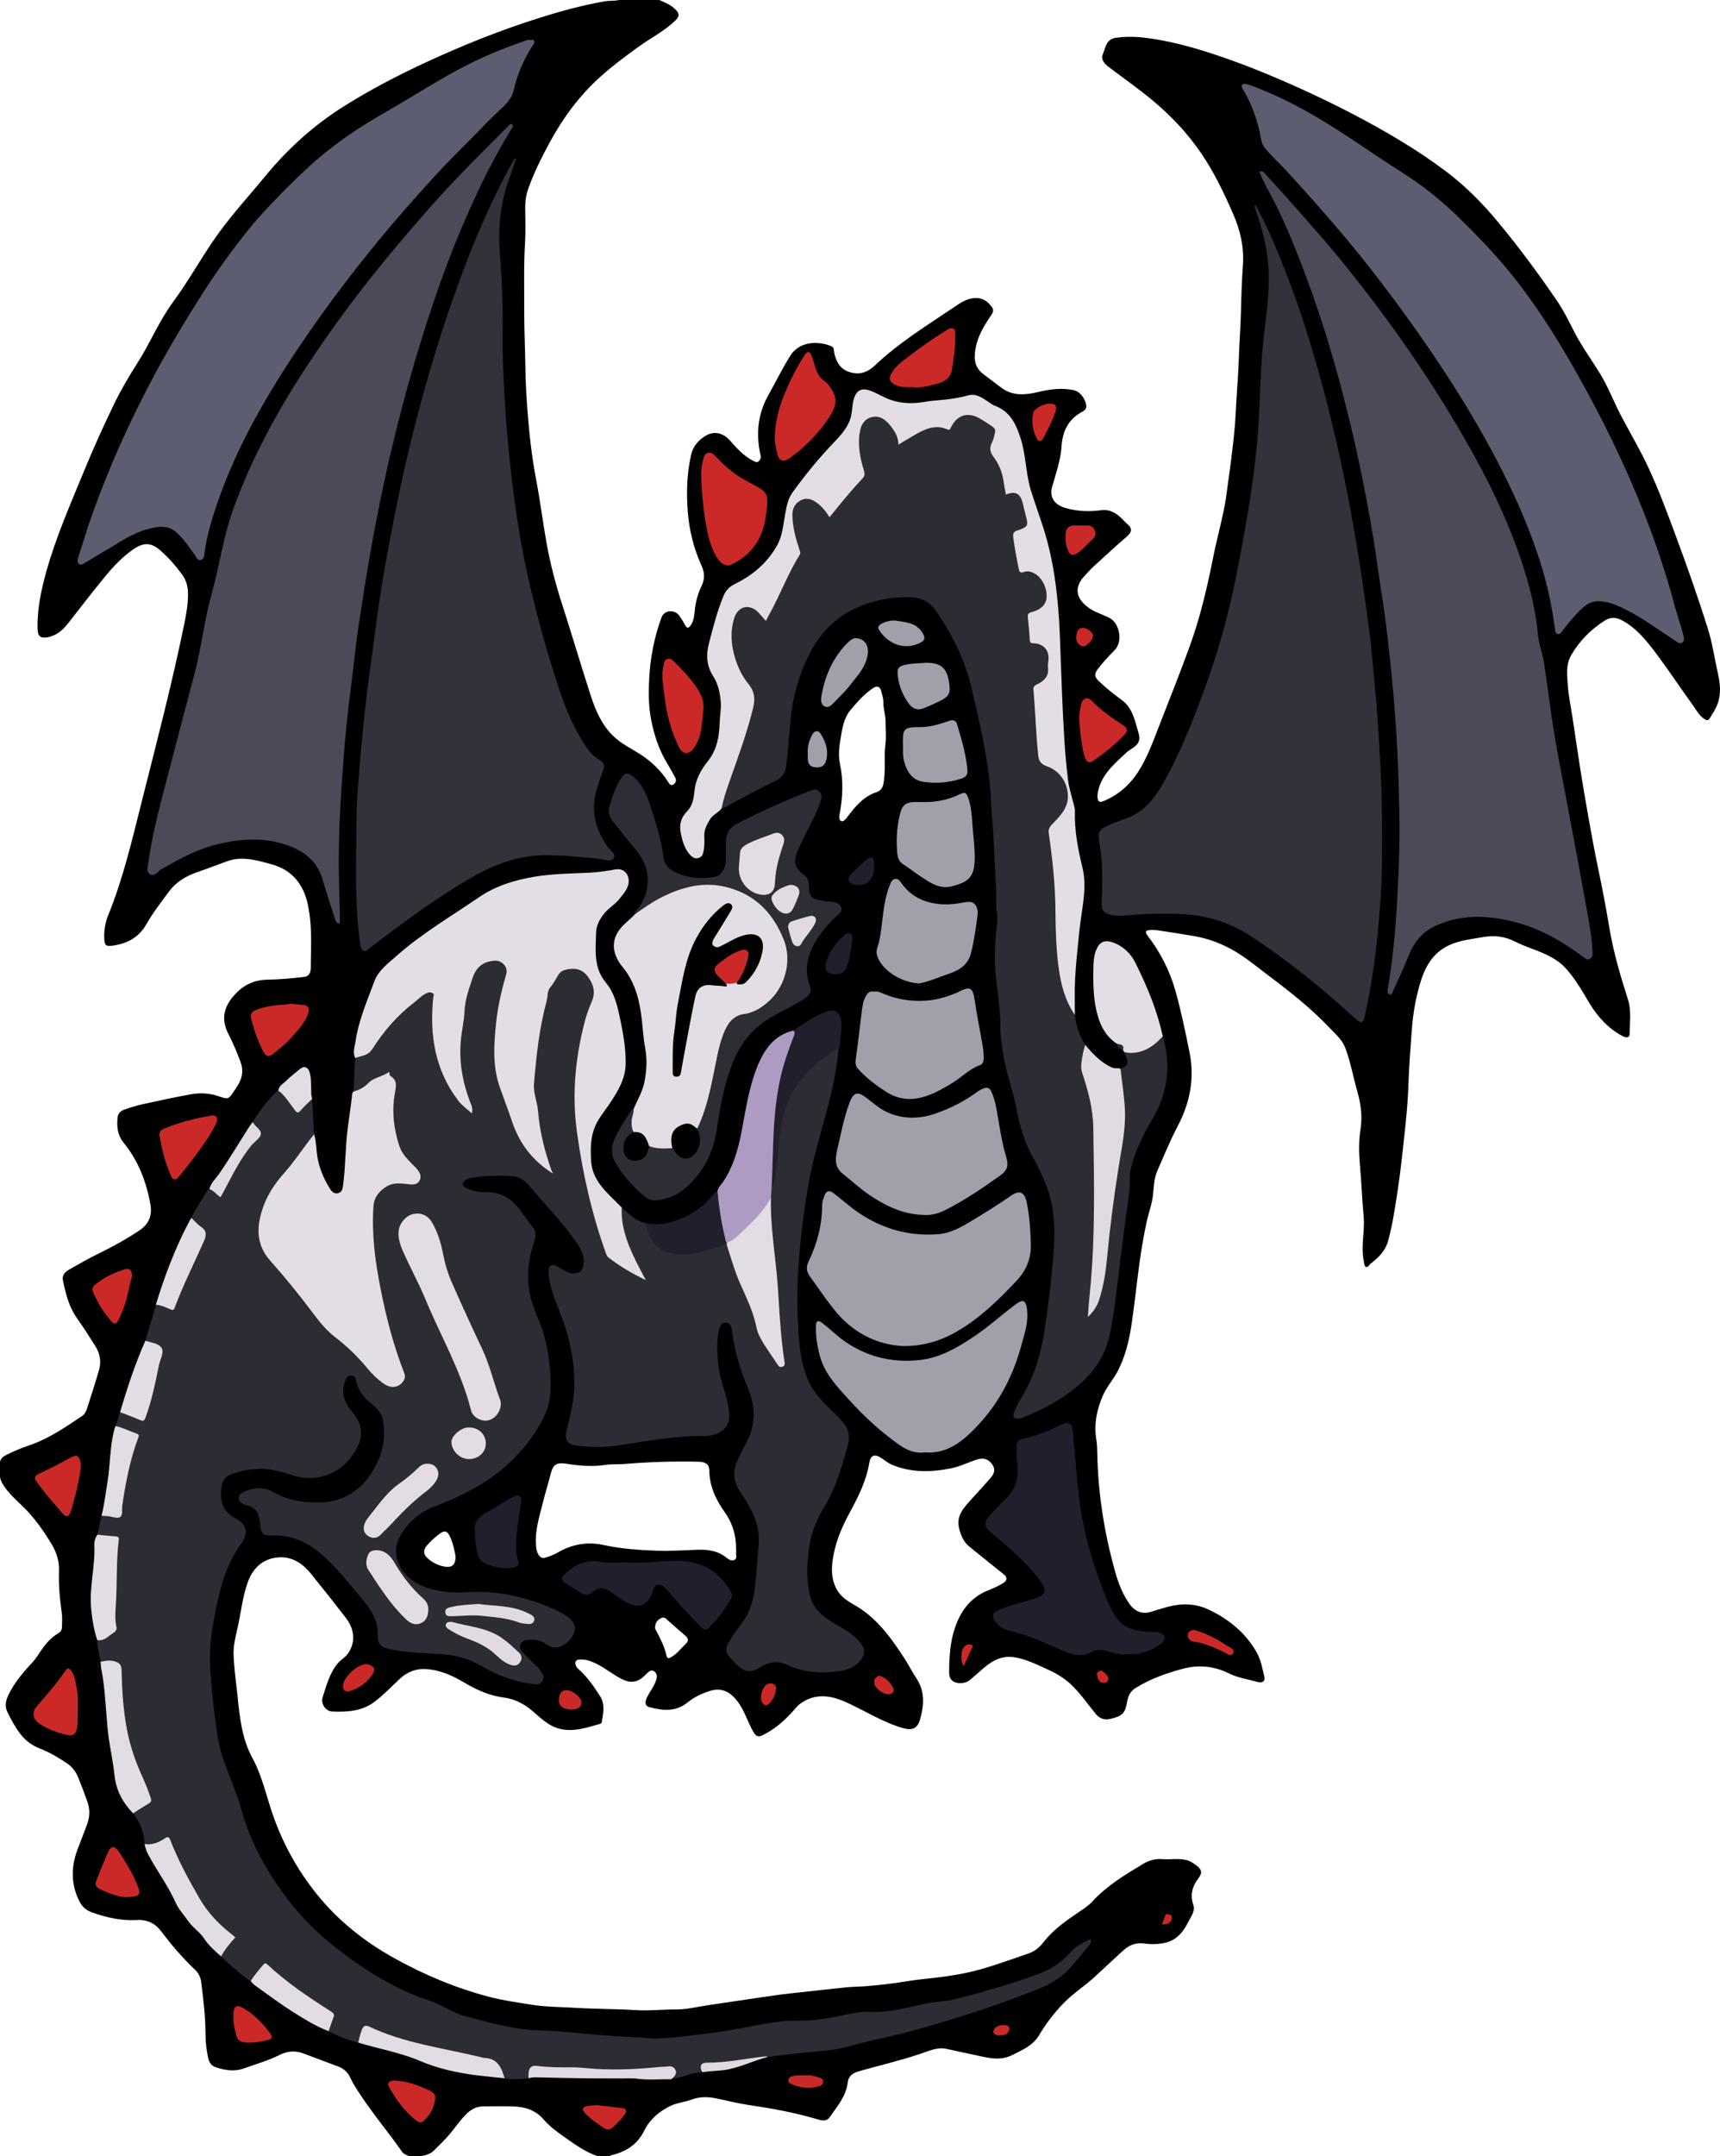 <?xml version="1.0" encoding="utf-8"?>
<!-- Generator: Adobe Illustrator 16.0.0, SVG Export Plug-In . SVG Version: 6.00 Build 0)  -->
<!DOCTYPE svg PUBLIC "-//W3C//DTD SVG 1.1//EN" "http://www.w3.org/Graphics/SVG/1.1/DTD/svg11.dtd">
<svg version="1.1" id="Layer_1" xmlns="http://www.w3.org/2000/svg" xmlns:xlink="http://www.w3.org/1999/xlink" x="0px" y="0px"
	 width="403.215px" height="505.201px" viewBox="0 0 403.215 505.201" enable-background="new 0 0 403.215 505.201"
	 xml:space="preserve">
<g>
	<g>
		<path fill-rule="evenodd" clip-rule="evenodd" d="M402.741,157.875c-0.796-3.544-1.299-7.155-2.39-10.633
			c-2.326-7.416-4.919-14.739-7.624-22.025c-1.98-5.335-3.962-10.678-6.376-15.828c-1.914-4.085-4.222-7.985-6.329-11.981
			c-1.709-3.241-2.991-6.698-4.908-9.835c-1.974-3.229-4.224-6.283-5.975-9.655c-1.314-2.533-2.557-5.135-4.163-7.479
			c-4.42-6.455-9.059-12.751-14.088-18.761c-3.547-4.237-7.422-8.137-11.806-11.444c-6.92-5.22-14.407-9.581-22.09-13.589
			c-4.139-2.159-8.345-4.181-12.604-6.101c-5.124-2.31-10.299-4.482-15.588-6.376c-5.41-1.938-10.891-3.684-16.545-4.729
			c-3.499-0.647-7.046-1.114-10.654-0.588c-2.319,0.338-2.422,2.305-3.051,3.817c-0.533,1.28,0.366,2.275,1.348,3.019
			c3.384,2.56,6.858,4.993,10.136,7.704c4.4,3.639,8.272,7.721,11.495,12.432c3.089,4.516,5.431,9.421,7.602,14.418
			c1.622,3.735,2.523,7.596,2.249,11.718c-0.254,3.795-0.398,7.6-0.482,11.402c-0.074,3.328-0.351,6.645-0.453,9.965
			c-0.142,4.55-0.553,9.08-0.775,13.623c-0.099,2.004-0.264,4.008-0.488,6.001c-0.354,3.144-0.737,6.287-1.197,9.417
			c-0.3,2.04-0.508,4.09-0.892,6.125c-0.753,3.995-1.86,7.908-2.65,11.885c-1.417,7.127-3.046,14.177-5.533,21.023
			c-2.298,6.326-4.799,12.57-7.239,18.839c-1.396,3.583-2.696,7.206-4.781,10.481c-2.038,3.202-4.74,5.568-8.272,7.008
			c-0.983,0.4-1.246-0.062-1.317-0.836c-0.042-0.458-0.003-0.926,0.097-1.407c0.831-4.02,3.801-6.471,6.563-9.076
			c1.365-1.287,3.811-1.754,2.956-4.599c-0.861-2.869-1.332-5.905-3.97-7.818c-1.941-1.409-3.798-2.898-5.519-4.574
			c-0.915-0.891-0.798-1.704-0.126-2.585c1.221-1.604,2.574-3.089,4.005-4.514c1.959-1.95,1.219-6.276-1.235-7.547
			c-1.501-0.777-3.152-1.23-4.575-2.179c-3.12-2.081-4.002-4.809-1.137-7.78c0.7-0.726,1.345-1.491,2.104-2.179
			c2.547-2.308,5.057-4.655,7.669-6.892c1.237-1.06,1.359-1.967,0.137-2.963c-0.463-0.377-0.852-0.844-1.277-1.266
			c-1.33-1.317-2.866-2.233-4.801-1.974c-2.839,0.38-5.635,0.277-8.384-0.507c-2.38-0.679-3.951-2.289-3.114-5.16
			c0.887-3.04,1.946-6.064,2.155-9.24c0.236-3.617,1.592-6.428,4.881-8.172c0.426-0.226,0.887-0.541,0.913-1.151
			c0.063-1.451-1.287-3.488-2.765-3.845c-2.857-0.69-5.739-0.269-8.518,0.388c-2.997,0.708-5.834,0.969-8.481-0.911
			c-1.429-1.014-2.775-2.143-4.197-3.167c-2.111-1.522-2.434-3.497-2.021-5.967c0.477-2.86,1.868-5.193,3.401-7.52
			c0.456-0.692,1.138-1.408,0.487-2.308c-0.9-1.247-1.996-2.142-3.686-2.158c-2.098-0.019-3.696,1.131-5.274,2.195
			c-6.35,4.283-12.896,8.3-18.498,13.614c-1.261,1.195-2.876,2.06-4.671,1.818c-2.872-0.387-4.227-1.919-4.863-4.815
			c-0.107-0.489,0.059-1.212-0.663-1.517c-2.876-1.212-7.415-1.309-9.627,2.229c-1.865,2.983-3.409,6.14-5.126,9.2
			c-2.542,4.527-2.963,9.226-1.836,14.178c0.123,0.538-0.092,1.04-0.478,1.386c-0.379,0.341-0.812,0.084-1.201-0.109
			c-2.241-1.12-3.873-2.95-5.495-4.776c-1.504-1.693-3.554-2.367-5.622-1.175c-1.749,1.009-3.043,2.505-3.493,4.5
			c-0.982,4.362-1.132,8.767-0.79,13.241c0.339,4.433,1.377,8.637,3.2,12.652c0.76,1.674,0.869,3.155,0.027,4.875
			c-0.823,1.682-1.328,3.513-1.553,5.433c-0.14,1.188-0.16,2.457-0.862,3.576c-0.589,0.938-0.95,1.049-1.495,0.014
			c-0.377-0.716-0.814-1.407-1.287-2.065c-1.127-1.568-3.54-1.371-4.188,0.406c-1.675,4.583-2.616,9.345-2.874,14.206
			c-0.171,3.237-0.183,6.499,0.445,9.716c0.661,3.385,1.69,6.639,3.412,9.648c0.763,1.333,1.568,2.645,2.271,4.008
			c0.333,0.647,0.03,1.311-0.589,1.608c-0.615,0.295-0.851-0.289-1.141-0.739c-1.741-2.697-4.015-4.841-6.735-6.553
			c-2.063-1.298-4.278-2.379-6.062-4.096c-2.711-2.611-4.157-5.967-5.286-9.429c-2.338-7.169-4.452-14.411-6.771-21.586
			c-1.475-4.564-2.69-9.189-3.551-13.897c-0.909-4.972-1.512-10.002-2.463-14.965c-1.047-5.463-1.668-10.973-2.078-16.502
			c-0.24-3.231-0.438-6.483-0.477-9.721c-0.053-4.382-0.282-8.76-0.274-13.141c0.01-5.541-0.136-11.082,0.198-16.623
			c0.163-2.71,0.033-5.438,0.026-8.158c-0.004-1.456,0.23-2.869,0.715-4.238c1.342-3.788,3.139-7.365,5.051-10.888
			c3.111-5.731,6.925-10.904,11.8-15.294c2.854-2.57,5.909-4.853,9.016-7.091c2.897-2.087,6.134-3.687,8.714-6.238
			c0.975-0.965,0.776-1.628-0.039-2.461c-1.075-1.098-2.453-1.654-3.816-2.247h-9.36c-1.169,0.24-2.372,0.123-3.546,0.329
			c-5.17,0.905-10.22,2.293-15.219,3.865c-9.056,2.846-17.848,6.374-26.463,10.353c-6.651,3.072-13.138,6.447-19.345,10.348
			c-7.039,4.424-13.13,9.922-18.4,16.328c-3.607,4.384-7.447,8.579-10.806,13.164c-3.877,5.293-6.961,11.107-10.866,16.395
			c-3.282,4.443-5.373,9.634-8.348,14.285c-1.963,3.069-3.81,6.21-5.401,9.481c-2.536,5.214-4.922,10.501-7.126,15.865
			c-3.147,7.656-6.492,15.244-8.745,23.23c-1.249,4.428-2.23,8.93-2.134,13.581c0.04,1.923,0.712,2.433,2.586,2.046
			c0.394-0.081,0.765-0.23,1.136-0.38c1.585-0.641,2.682-1.864,3.691-3.164c2.6-3.349,5.208-6.692,7.876-9.985
			c2.143-2.644,4.423-5.173,7.261-7.107c2.381-1.622,4.161-1.515,6.301,0.382c1.89,1.676,3.556,3.568,5.042,5.611
			c0.922,1.267,1.343,2.708,1.375,4.272c0.051,2.539-0.409,5.016-0.915,7.484c-2.842,13.876-6.441,27.572-9.898,41.301
			c-2.265,8.997-4.354,18.042-7.861,26.678c-0.737,1.814-1.077,3.779-0.941,5.761c0.093,1.369,0.43,1.621,1.747,1.463
			c3.486-0.417,6.327-1.876,8.117-5.05c1.517-2.689,3.427-5.112,5.25-7.594c1.628-2.217,3.845-3.584,6.375-4.489
			c2.41-0.862,4.818-1.729,7.212-2.632c1.058-0.399,2.142-0.597,3.28-0.62c2.483-0.05,4.825,0.648,7.175,1.288
			c4.407,1.2,7.112,4.102,8.319,8.466c0.192,0.696,0.315,1.404,0.445,2.112c0.845,4.599,0.481,9.239,0.474,13.867
			c0,0.12-0.022,0.239-0.039,0.358c-0.131,0.936-0.56,1.49-1.599,1.611c-2.819,0.328-5.654,0.584-8.477,0.632
			c-3.295,0.056-5.767,1.306-7.92,3.755c-2.475,2.814-2.964,5.676-1.246,9.024c1.093,2.131,2.033,4.346,2.855,6.604
			c0.664,1.822,0.4,3.54-0.554,5.184c-0.301,0.519-0.657,1.004-0.99,1.503c-1.331,1.995-1.34,2.021-3.571,1.261
			c-2.098-0.716-4.256-0.872-6.396-0.5c-3.742,0.65-7.449,1.496-11.167,2.281c-1.566,0.331-3.096,0.802-4.606,1.337
			c-0.92,0.326-1.493,0.928-1.585,1.907c-0.199,2.114-0.017,4.068,1.438,5.859c3.431,4.224,5.335,9.151,6.272,14.485
			c0.461,2.626-0.42,4.625-2.615,6.079c-3.039,2.013-6.216,3.785-9.493,5.377c-2.34,1.137-4.599,2.424-6.854,3.714
			c-0.986,0.563-1.812,1.323-1.55,2.583c0.651,3.139,1.414,6.233,3.329,8.924c1.507,2.116,2.91,4.308,4.289,6.513
			c1.083,1.731,1.405,3.614,0.854,5.526c-0.875,3.034-1.848,6.042-2.817,9.049c-0.226,0.698-0.547,1.357-1.167,1.774
			c-4.017,2.702-8.025,5.425-12.677,6.972c-1.789,0.595-3.507,1.344-5.186,2.199C0.697,341.29,0.188,341.726,0,342.48v3.6
			c0.173,0.919,0.623,1.695,1.167,2.446c1.207,1.665,2.734,3.026,4.194,4.444c2.723,2.646,4.882,5.72,6.81,8.949
			c1.113,1.865,1.74,3.942,1.661,6.176c-0.115,3.286,0.189,6.546,0.646,9.796c0.156,1.111,0.074,2.236,0.046,3.355
			c-0.016,0.603-0.286,1.084-0.809,1.389c-1.998,1.164-3.353,2.935-4.583,4.825c-0.501,0.772-1.036,1.516-1.669,2.191
			c-2.111,2.249-4.088,4.593-5.45,7.404c-0.644,1.329-0.967,2.654-0.3,4.024c0.893,1.834,1.857,3.638,3.114,5.255
			c1.202,1.548,2.729,2.656,4.575,3.369c2.247,0.866,4.31,2.108,6.301,3.446c1.178,0.791,2.05,1.9,2.597,3.231
			c0.775,1.888,1.488,3.797,2.172,5.72c0.617,1.73,0.614,3.432,0.003,5.163c-0.733,2.074-1.582,4.104-2.341,6.168
			c-1.504,4.085-1.508,8.129,0.494,12.084c0.647,1.278,1.633,2.1,3,2.582c3.427,1.209,6.901,1.987,10.571,1.769
			c2.271-0.135,4.191,0.784,5.542,2.581c2.435,3.237,5.061,6.291,7.995,9.083c0.814,0.774,1.287,1.726,1.425,2.837
			c0.51,4.083,1.017,8.163,1.013,12.295c-0.002,1.871,0.241,3.746,0.645,5.588c0.221,1.009,0.742,1.766,1.755,2.102
			c2.203,0.732,4.397,1.086,6.688,0.247c2.776-1.017,5.641-1.789,8.295-3.139c1.874-0.953,3.788-1.053,5.793-0.265
			c2.641,1.038,5.321,1.979,7.972,2.998c1.257,0.483,2.177,1.294,2.75,2.524c0.66,1.417,1.51,2.727,2.37,4.029
			c3.042,4.612,6.61,8.839,9.775,13.359c0.455,0.65,1.107,0.862,1.782,1.093h2.64c1.135-0.228,2.251-0.487,3.111-1.357
			c1.18-1.193,2.408-2.336,3.504-3.615c1.455-1.7,2.664-3.604,4.314-5.142c1.041-0.971,2.241-1.537,3.664-1.554
			c2.359-0.027,4.721-0.065,7.078,0.008c2.713,0.085,5.137,0.792,7.058,2.978c1.335,1.52,2.954,2.815,4.635,3.973
			c2.591,1.785,5.1,3.727,8.157,4.71h2.88c0.031-0.192,0.173-0.205,0.333-0.244c3.405-0.838,6.054-2.463,7.707-5.841
			c1.235-2.524,3.429-4.423,6.072-5.691c1.624-0.78,3.416-0.897,5.073-1.521c1.906-0.718,3.875-0.634,5.842-0.223
			c2.425,0.506,4.831,1.135,7.278,1.493c5.411,0.792,10.777,1.757,16.033,3.301c1.037,0.305,2.312,0.747,3.109-0.404
			c1.749-2.522,3.854-4.882,4.238-8.123c0.191-1.621,1.259-2.28,2.714-2.684c4.749-1.318,9.544-2.472,14.23-4.023
			c2.018-0.667,4.071-1.688,6.234-1.188c2.373,0.548,4.763,1.018,7.141,1.54c2.749,0.604,5.463,1.309,8.281-0.11
			c2.406-1.211,4.84-2.205,6.304-4.692c1.525-2.592,3.364-4.972,5.43-7.167c2.409-2.56,5.429-4.41,7.963-6.811
			c2.13-2.017,4.3-3.983,6.465-5.959c1.336-1.221,2.981-1.713,4.624-1.495c1.801,0.239,3.539,0.207,5.245-0.221
			c2.628-0.657,4.125-2.669,5.273-4.944c0.603-1.195,1.592-2.488,1.142-3.8c-0.814-2.373-0.326-4.301,1.104-6.215
			c1.047-1.4,0.908-2.107-0.484-3.159c-0.668-0.504-1.368-0.984-2.226-1.2c-1.888-0.475-3.798-0.069-5.689-0.223
			c-1.653-0.135-3.079,0.258-4.55,1.144c-4.257,2.562-8.49,5.103-11.895,8.823c-0.88,0.962-2.032,1.698-3.129,2.437
			c-3.062,2.062-6.058,4.18-8.354,7.146c-0.87,1.124-1.984,2.039-3.344,2.518c-3.19,1.122-6.388,2.233-9.615,3.245
			c-4.194,1.316-8.512,2.057-12.877,2.537c-2.061,0.227-4.127,0.429-6.169,0.771c-3.128,0.522-6.272,0.877-9.43,1.138
			c-1.536,0.126-3.086,0.113-4.619,0.266c-3.624,0.361-7.242,0.783-10.862,1.183c-1.635,0.18-3.274,0.329-4.903,0.555
			c-3.126,0.432-6.247,0.905-9.369,1.365c-2.428,0.357-4.854,0.726-7.283,1.08c-2.507,0.365-5.018,1.013-7.524,1.006
			c-3.202-0.01-6.38,0.36-9.609,0.156c-4.587-0.289-9.199-0.241-13.801-0.521c-3.583-0.217-7.183-0.2-10.735-0.775
			c-3.217-0.521-6.467-0.96-9.612-1.781c-7.821-2.04-15.241-5.135-22.311-9.059c-7.056-3.915-13.265-8.837-18.333-15.171
			c-4.389-5.485-7.74-11.524-10.08-18.138c-1.602-4.528-2.565-9.309-4.871-13.555c-2.511-4.624-3.021-9.647-3.527-14.712
			c-0.199-1.986-0.486-3.964-0.661-5.952c-0.146-1.65-0.34-3.321-0.227-4.964c0.114-1.651,0.539-3.287,0.901-4.913
			c0.799-3.582,1.167-7.271,2.41-10.741c1.381-3.855,4.181-5.735,7.657-5.812c2.908-0.064,5.27,1.552,7.085,3.788
			c2.779,3.424,5.521,6.88,8.209,10.375c1.979,2.572,2.481,5.639,0.464,8.465c-0.582,0.815-1.564,1.332-2.231,2.101
			c-2.007,2.309-2.716,5.241-3.642,8.047c-0.5,1.513,0.675,3.294,2.247,3.363c3.507,0.154,7.032-0.082,9.938-2.297
			c2.131-1.624,3.992-3.602,5.967-5.428c1.673-1.548,3.757-2.348,5.918-2.236c3.23,0.165,6.187,1.429,8.986,3.097
			c2.921,1.74,5.971,3.143,9.444,3.589c2.381,0.306,4.551,1.384,6.451,2.953c1.324,1.094,2.545,2.314,4.014,3.238
			c4.009,2.521,7.999,1.135,11.993-0.009c0.172-0.05,0.423-0.197,0.446-0.332c0.36-2.086,0.863-4.258-0.367-6.169
			c-1.458-2.267-2.973-4.523-5.046-6.32c-0.285-0.247-0.554-0.585-0.675-0.935c-0.256-0.74,0.056-1.296,0.847-1.334
			c0.607-0.029,1.213-0.012,1.856,0.158c2.734,0.719,4.831,2.548,7.189,3.916c1.36,0.788,2.714,1.469,4.358,0.942
			c1.018-0.325,1.733-1.034,2.446-1.771c0.452-0.467,1.044-0.914,1.654-0.514c0.57,0.373,0.813,0.919,0.591,1.8
			c-0.414,1.64-1.521,2.852-2.203,4.308c-0.403,0.863-0.731,1.976,0.555,2.319c3.112,0.831,6.178,1.155,8.979-1.13
			c1.587-1.294,3.51-2.18,5.45-2.744c2.331-0.679,4.546,0.05,6.601,3.054c1.383,2.021,2.046,4.405,3.278,6.505
			c0.477,0.812,0.967,1.485,2.032,0.98c2.728-1.295,5-3.213,7.022-5.402c0.666-0.721,1.246-1.54,2.042-2.112
			c3.432-2.464,7.022-1.946,10.579-0.363c4.538,2.021,8.723,4.809,13.577,6.149c2.092,0.578,3.273,0.021,3.86-1.999
			c0.973-3.353,1.214-6.617-0.853-9.72c-0.96-1.441-1.736-3.004-2.676-4.46c-3.221-4.992-6.652-9.794-12-12.799
			c-1.618-0.91-3.153-1.962-4.044-3.646c-1.438-2.717-1.195-5.613-0.595-8.474c0.707-3.376,2.094-6.497,3.743-9.524
			c1.994-3.66,3.847-7.381,4.542-11.574c0.304-1.83,1.297-2.132,2.852-1.094c0.802,0.535,1.566,1.176,2.441,1.543
			c4.534,1.905,9.209,1.795,13.932,0.837c2.128-0.431,4.051-1.441,6.108-2.069c1.497-0.457,2.646-0.092,3.566,1.279
			c0.767,1.145,0.299,2.185-0.485,3.084c-1.48,1.695-3.016,3.343-4.523,5.014c-1.757,1.947-3.6,3.845-2.812,6.857
			c0.43,1.64,1.044,3.133,2.419,4.229c2.688,2.145,5.354,4.318,8.037,6.471c1.007,0.808,0.669,1.544-0.203,2.07
			c-0.986,0.596-2.043,1.103-3.119,1.518c-3.069,1.181-5.358,3.148-6.915,6.092c-2.215,4.19-2.562,8.703-2.58,13.289
			c-0.003,0.607,0.105,1.295,0.615,1.817c0.891,0.911,2.995,0.967,4.202-0.01c1.252-1.015,2.421-2.132,3.668-3.152
			c1.932-1.581,4.003-2.599,6.671-2.225c2.704,0.38,5.058,1.583,7.48,2.657c2.098,0.931,4.081,2.029,5.8,3.614
			c2.226,2.053,3.915,4.54,5.795,6.87c0.994,1.232,2.078,1.664,3.593,1.312c2.862-0.664,3.453-1.336,3.936-4.177
			c0.208-1.225,0.785-2.329,1.933-3.044c3.439-2.14,7.216-3.486,11.088-4.513c3.684-0.978,7.312-0.667,10.799,1.076
			c2.076,1.038,4.409,1.36,6.632,1.983c1.3,0.365,1.935-0.149,1.66-1.295c-0.458-1.905-0.792-3.881-1.771-5.601
			c-2.644-4.646-6.616-7.859-11.396-10.093c-1.834-0.857-3.881-1.231-5.877-1.154c-2.627,0.102-5.134,1.018-7.645,1.775
			c-2.088,0.631-3.812-0.344-4.816-1.756c-1.638-2.303-2.65-4.842-3.408-7.533c-2.549-9.059-4.039-18.27-4.225-27.692
			c-0.022-1.13-0.051-2.3-0.232-3.417c-0.592-3.636,0.109-7.051,1.56-10.354c0.905-2.065,2.469-3.746,3.49-5.74
			c1.726-3.366,2.618-6.97,3.185-10.714c0.719-4.751,1.198-9.528,1.845-14.285c0.445-3.278,1.002-6.523,1.688-9.757
			c0.456-2.155,1.269-4.213,1.515-6.433c0.209-1.877,0.222-3.833,0.989-5.599c1.533-3.53,3-7.104,4.784-10.507
			c2.874-5.481,4.038-11.173,2.806-17.269c-0.973-4.81-1.952-9.625-3.276-14.353c-1.345-4.805-3.582-9.186-6.639-13.145
			c-0.314-0.408-0.619-1.062,0.253-1.187c0.776-0.11,1.599-0.064,2.38,0.052c2.846,0.421,5.687,0.88,8.522,1.365
			c2.907,0.497,5.644,1.51,8.249,2.879c3.287,1.728,6.091,4.136,9.039,6.353c5.066,3.809,10.039,7.722,14.397,12.335
			c1.32,1.398,2.861,2.681,3.575,4.589c1.272,3.404,1.896,6.984,2.891,10.462c0.82,2.866,1.134,5.755,0.674,8.688
			c-0.424,2.701-0.382,5.432-0.143,8.097c0.367,4.082,0.505,8.176,0.884,12.253c0.319,3.438-0.675,6.88,0.009,10.317
			c0.103,0.514,0.124,1.289,0.442,1.461c0.598,0.322,0.85-0.519,1.285-0.814c0.256-0.175,0.497-0.386,0.727-0.576
			c1.523-1.26,2.763-2.762,3.292-4.71c1.039-3.826,1.601-7.741,2.202-11.656c0.796-5.184,1.31-10.397,1.864-15.605
			c0.358-3.369,0.608-6.758,0.715-10.144c0.121-3.872,0.471-7.724,0.728-11.584c0.272-4.096,0.952-8.104,2.19-12.012
			c1.197-3.783,3.236-6.868,7.086-8.451c2.356-0.969,4.856-1.233,7.332-1.667c2.666-0.468,5.158-0.235,7.604,1.023
			c1.668,0.858,3.467,1.467,5.219,2.158c2.425,0.956,4.77,2.066,6.571,4c2.289,2.455,3.934,5.387,5.64,8.239
			c1.973,3.297,4.446,5.986,7.853,7.792c0.729,0.386,1.585,0.397,1.593-0.487c0.024-2.719,0.455-5.493-0.397-8.151
			c-1.782-5.555-3.417-11.135-4.376-16.908c-0.774-4.665-1.669-9.313-2.64-13.942c-0.876-4.176-1.63-8.372-2.376-12.571
			c-0.604-3.407-1.184-6.817-1.729-10.235c-0.657-4.113-1.229-8.238-1.866-12.354c-0.399-2.579-0.942-5.149-1.119-7.744
			c-0.156-2.314-0.48-4.688,0.818-6.913c1.953-3.349,4.579-5.988,7.822-8.061c1.333-0.853,2.618-0.857,4.033-0.104
			c3.332,1.775,5.65,4.624,7.843,7.523c3.13,4.14,5.983,8.487,9.029,12.692c0.683,0.942,1.225,2.038,2.22,2.728
			c0.457,0.316,1.009,0.857,1.489,0.079c0.727-1.176,1.512-2.321,1.954-3.66C403.483,162.407,403.256,160.167,402.741,157.875z
			 M104.038,367.023c-1.459-0.3-2.671-0.93-3.772-1.901c-1.263-1.113-0.909-2.237-0.116-3.11c0.945-1.039,1.972-1.996,3.159-2.819
			c1.068-0.74,1.597-0.255,2,0.484c0.873,1.604,1.172,3.407,1.489,4.936C106.824,366.734,105.872,367.399,104.038,367.023z
			 M160.726,385.189c-1.096,1.044-2.015,2.281-3.353,3.056c-0.565,0.327-0.958,0.53-1.173-0.479
			c-0.409-1.923-1.319-3.684-2.225-5.427c-0.196-0.376-0.477-0.733-0.398-1.066c0.041-1.104,0.554-1.706,1.388-2.139
			c0.824-0.428,1.214,0.19,1.694,0.609c1.333,1.163,2.648,2.35,3.994,3.499C161.411,383.889,161.511,384.442,160.726,385.189z
			 M172.195,365.457c-0.669,0.336-1.366-0.057-1.846-0.451c-2.044-1.684-4.406-2.001-6.934-1.896
			c-3.137,0.129-6.282,0.315-9.416,0.216c-4.224-0.134-8.433-0.451-12.6-1.348c-3.735-0.804-7.342-0.167-10.694,1.8
			c-0.947,0.556-2.023,0.938-3.086,1.232c-0.924,0.256-1.703-0.897-1.882-2.191c-0.529-3.821,0.695-7.368,1.583-10.968
			c0.544-2.204,1.238-4.371,1.788-6.573c0.551-2.209,1.421-2.676,3.692-2.321c2.996,0.467,6.014,0.747,9.064,0.276
			c1.517-0.234,3.072-0.092,4.62-0.225c5.782-0.494,11.584-0.658,17.391-0.525c1.51,0.034,2.396,0.627,2.408,2.015
			c0.032,3.745,1.526,6.883,3.638,9.841c1.838,2.574,2.669,5.484,2.64,8.644c0,0.279,0.035,0.564-0.007,0.838
			C172.466,364.377,172.884,365.112,172.195,365.457z M207.557,174.527c-0.39,2.998,0.126,6.021-0.434,8.998
			c-0.183,0.966-0.581,1.719-1.6,2.056c-3.023,1-4.967,3.302-6.804,5.722c-0.046,0.061-0.058,0.151-0.11,0.204
			c-0.407,0.419-0.898,1.113-1.403,0.882c-0.56-0.256-0.479-1.081-0.361-1.711c0.734-3.923,0.899-7.819,0.055-11.78
			c-0.401-1.882-0.188-3.884,0.146-5.813c0.414-2.389,0.719-4.793,2.378-6.78c1.568-1.879,3.182-3.687,5.219-5.068
			c0.999-0.678,1.702-0.387,1.988,0.832c0.194,0.827,0.474,1.672,0.456,2.503c-0.031,1.475,0.503,2.904,0.514,4.381
			C207.601,170.812,207.794,172.697,207.557,174.527z"/>
	</g>
</g>
<g>
	<path fill-rule="evenodd" clip-rule="evenodd" fill="#2C2C34" d="M58.782,464.166c-1.761-0.989-3.166-2.438-4.723-3.688
		c-0.793-0.637-1.486-1.398-2.224-2.103c-0.06-1.125,0.777-1.799,1.36-2.568c1.64-2.165,1.697-1.673-0.392-3.448
		c-3.177-2.699-5.68-5.953-7.583-9.652c-1.846-3.589-3.868-7.091-5.341-10.865c-0.443-1.136-0.523-1.112-1.674-0.491
		c-1.359,0.733-2.74,1.332-4.322,0.716c-0.04-2.725-1.042-5.09-2.694-7.213c0.605-1.129,1.788-1.529,2.779-2.154
		c1.174-0.74,1.208-0.743,0.791-2.089c-0.438-1.414-1.016-2.772-1.625-4.118c-2.508-5.537-4.169-11.281-4.474-17.394
		c-0.117-2.347-0.567-4.682-0.427-7.036c0.124-2.094-0.981-2.646-3.164-2.668c-0.502-0.004-1.01,0.302-1.503-0.045
		c-0.245-1.698-0.813-3.347-0.774-5.089c1.223-0.451,2.43-0.923,3.398-1.854c0.354-0.34,0.751-0.64,0.676-1.188
		c-0.391-2.837,0.167-5.658,0.119-8.487c-0.06-3.595,0.045-7.182,0.431-10.759c0.144-1.337-0.086-1.579-1.449-1.774
		c-1.056-0.151-2.164-0.035-3.133-0.62c0.323-1.48,0.646-2.961,0.97-4.441c0.887-0.479,1.795-0.195,2.699-0.078
		c1.479,0.193,1.549,0.101,1.728-1.331c0.637-5.124,1.565-10.188,3.205-15.102c0.856-2.564,0.958-2.144-1.511-3.218
		c-0.938-0.408-2.031-0.498-2.788-1.298c0.336-1.078,0.672-2.157,1.009-3.236c0.492-0.23,0.933-0.01,1.377,0.161
		c0.892,0.344,1.77,0.724,2.663,1.065c1.301,0.499,1.458,0.412,1.885-0.888c0.92-2.801,1.75-5.622,2.267-8.532
		c0.313-1.763,0.767-3.5,1.143-5.253c0.316-1.476,0.306-1.438-1.106-2.124c-0.771-0.375-1.734-0.387-2.301-1.164
		c0.722-2.433,1.446-4.864,2.164-7.299c0.112-0.38,0.197-0.769,0.295-1.152c1.1-0.408,2.02,0.201,2.963,0.566
		c0.699,0.271,1.093,0.185,1.382-0.559c1.969-5.053,4.422-9.893,6.555-14.874c0.778-1.818,0.71-1.795-0.674-3.288
		c-0.649-0.7-1.644-1.123-1.878-2.183c1.021-2.226,2.443-4.22,3.663-6.331c0.106-0.183,0.357-0.282,0.542-0.421
		c0.719-0.233,1.102,0.31,1.537,0.69c0.935,0.818,0.92,0.824,1.513-0.217c1.405-2.464,2.635-5.024,4.146-7.432
		c1.131-1.801,2.314-3.561,3.903-4.985c0.79-0.709,0.703-1.246,0.085-2.011c-0.414-0.512-1.237-0.856-1.013-1.756
		c1.515-2.596,3.391-4.913,5.469-7.071c0.119-0.124,0.344-0.146,0.519-0.215c0.903-0.141,1.205,0.651,1.646,1.14
		c0.801,0.887,1.471,1.888,2.188,2.846c0.518,0.692,0.88,0.649,1.498,0.061c0.812-0.775,1.363-1.895,2.595-2.174
		c0.153,2.763,0.306,5.525,0.459,8.289c-0.101,0.428-0.225,0.842-0.507,1.198c-2.084,2.631-3.937,5.437-6.15,7.974
		c-2.005,2.297-3.647,4.851-4.888,7.651c-1.087,2.455-1.149,5.047-0.982,7.653c0.066,1.043,0.473,2.028,1.061,2.902
		c0.892,1.327,1.762,2.702,2.892,3.82c2.773,2.744,5.019,5.898,7.354,8.993c2.363,3.132,4.886,6.124,8.077,8.482
		c2.301,1.701,4.103,3.908,5.968,6.045c1.001,1.146,2.043,2.248,3.286,3.142c0.457,0.328,0.936,0.616,1.467,0.806
		c1.015,0.361,1.891,0.079,2.648-0.627c0.734-0.686,0.785-1.467,0.433-2.402c-3.081-8.191-5.125-16.652-6.381-25.302
		c-0.562-3.874-0.861-7.779-0.872-11.7c-0.004-1.802,0.441-3.442,1.522-4.945c1.387-1.928,3.237-2.634,5.512-2.425
		c0.837,0.077,1.678,0.139,2.513,0.123c1.289-0.025,1.917-1.077,1.404-2.257c-0.293-0.673-0.752-1.243-1.308-1.698
		c-3.198-2.614-4.053-6.271-4.612-10.096c-0.394-2.692-0.162-5.342,0.362-7.977c0.255-1.283-0.333-2.145-1.178-2.954
		c-0.327-0.313-0.644-0.263-0.978-0.067c-1.627,0.953-3.622,1.256-4.819,2.992c-0.551,0.798-1.619,0.731-2.551,0.642
		c0.079-2.109,0.152-4.219,0.242-6.328c0.021-0.507,0.097-1.011,0.148-1.516c0.305-0.485,0.805-0.674,1.318-0.742
		c1.137-0.151,1.836-0.849,2.465-1.729c1.929-2.699,3.801-5.445,6.275-7.706c1.594-1.457,3.282-2.804,4.863-4.276
		c0.497-0.463,1.099-0.808,1.752-1.021c1.295-0.422,2.074,0.135,1.909,1.482c-0.6,4.913-0.077,9.71,1.101,14.501
		c0.917,3.728,3.01,6.763,5.168,9.793c0.486,0.682,1.204,1.149,2.003,1.685c0.212-0.67-0.103-1.155-0.27-1.651
		c-0.704-2.082-1.547-4.137-1.825-6.327c-0.453-3.575-0.663-7.161-0.001-10.749c0.326-1.768,0.448-3.564,0.614-5.356
		c0.307-3.308,1.442-6.381,3.114-9.251c0.359-0.618,0.897-1.001,1.588-1.192c0.695-0.191,1.401-0.332,2.105-0.48
		c2.3-0.485,4.058,1.406,3.441,3.719c-0.959,3.595-1.788,7.207-2.27,10.911c-0.874,6.72-0.382,13.225,2.336,19.507
		c1.142,2.638,1.931,5.417,3.301,7.972c1.337,2.49,3.167,4.495,5.424,6.154c0.512,0.376,1.082,0.692,1.466,1.222
		c0.072,0.104,0.217,0.157,0.229,0.31c-0.018-0.189-0.222-0.248-0.285-0.408c-1.29-2.564-1.84-5.355-2.473-8.116
		c-0.776-3.39-0.825-6.9-1.709-10.28c-0.313-1.199-0.061-2.476,0.043-3.7c0.504-5.937,1.363-11.811,2.721-17.63
		c0.51-2.185,1.552-3.952,2.57-5.84c1.504-2.787,6.08-2.511,7.712-0.196c1.401,1.988,2.028,4.09,0.968,6.526
		c-2.079,4.776-2.985,9.847-3.501,15c-0.195,1.946-0.425,3.894-0.446,5.849c-0.082,7.601,1.199,15.035,2.93,22.396
		c1.143,4.861,2.298,9.726,4.102,14.404c0.405,1.052,0.981,1.884,1.906,2.528c2.021,1.411,4.124,2.672,6.439,3.669
		c-0.983-1.718-1.691-3.534-2.542-5.282c-1.474-3.027-2.299-6.208-2.443-9.568c-0.017-0.396-0.062-0.812,0.349-1.074
		c1.782,1.392,3.256,3.265,5.691,3.633c0.405,0.558,0.624,1.197,0.815,1.849c0.886,3.016,3.845,5.356,7.811,5.113
		c3.583-0.221,6.85-1.303,10.133-2.521c0.139,0.003,0.253,0.059,0.343,0.164c0.752,1.726,1.126,3.573,1.725,5.351
		c1.164,3.453,2.838,6.69,4.146,10.08c0.389,1.008,0.792,2.017,0.976,3.08c0.646,3.732,2.986,6.564,5.024,9.559
		c0.174,0.256,0.406,0.566,0.778,0.408c0.425-0.181,0.33-0.61,0.29-0.947c-0.273-2.3-0.519-4.602-0.778-6.902
		c-0.317-2.818-0.382-5.65-0.623-8.473c-0.315-3.696-0.577-7.398-1.001-11.083c-0.448-3.891-0.842-7.777-0.709-11.7
		c-0.02-0.879,0.041-1.746,0.389-2.569c0.689-1.143,0.646-2.456,0.798-3.707c0.42-3.449,0.633-6.924,1.2-10.356
		c1.085-6.575,4.173-11.936,9.655-15.831c0.946-0.672,1.745-1.534,2.755-2.118c0.436-0.251,0.867-0.646,1.411-0.208
		c-0.43,4.958-1.49,9.805-2.782,14.592c-1.552,5.748-3.274,11.453-4.302,17.329c-0.649,3.707-1.19,7.43-1.601,11.177
		c-0.738,6.743-1.202,13.504-0.872,20.27c0.231,4.734,0.47,9.527,2.336,14.022c0.76,1.829,1.888,3.399,3.189,4.866
		c1.74,1.963,3.859,3.566,5.431,5.682c1.156,1.554,1.253,3.309,0.731,5.126c-1.35,4.712-2.644,9.464-5.17,13.71
		c-1.792,3.011-3.258,6.12-3.776,9.585c-0.584,3.91-0.829,7.864,0.134,11.746c0.846,3.409,3.475,5.26,6.368,6.893
		c2.062,1.165,4.15,2.369,5.607,4.351c1.051,1.429,0.891,2.748-0.268,4.078c-1.611,1.851-3.755,2.253-5.999,2.485
		c-3.815,0.396-7.497,0.08-11.039-1.616c-2.144-1.027-4.321-0.729-6.365,0.583c-2.646,1.697-4.156,1.022-6.949-2.163
		c-1.446-1.648-1.252-2.206-0.134-4.151c1.504-2.616,3.76-4.744,4.792-7.67c0.655-1.857,0.965-3.766,1.17-5.691
		c0.319-2.999,0.503-6.013,0.77-9.019c0.369-4.16-1.218-7.696-3.435-11.055c-0.809-1.225-1.645-2.44-2.068-3.885
		c-0.583-1.985,0.049-3.766,0.842-5.524c0.95-2.108,2.277-4.049,2.942-6.279c1.021-3.425,0.552-6.758-0.808-10.014
		c-1.814-4.345-3.168-8.817-3.747-13.511c-0.102-0.825-0.376-1.773-1.42-1.8c-1.006-0.026-1.452,0.881-1.616,1.673
		c-0.557,2.679-0.404,5.404-0.16,8.101c0.299,3.302,1.708,6.362,2.328,9.591c0.56,2.917,0.315,4.992-1.871,6.272
		c-1.126,0.658-2.421,0.936-3.659,0.922c-6.635-0.074-13.113,1.125-19.627,2.137c-3.461,0.538-7.006,0.584-10.489,0.104
		c-2.162-0.298-2.77-1.486-2.219-3.618c0.915-3.541,1.766-7.086,1.807-10.775c0.066-6.022-1.352-11.729-3.574-17.279
		c-1.151-2.878-2.331-5.754-2.476-8.922c-0.029-0.637-0.022-1.281,0.521-1.592c0.54-0.308,1.143-0.031,1.69,0.281
		c1.16,0.663,2.207,1.579,3.676,1.551c1.571-0.03,2.184-0.667,2.333-2.248c0.238-2.511-1.184-4.301-2.517-6.135
		c-2.788-3.833-6.078-7.246-9.137-10.853c-1.325-1.562-2.525-3.27-4.769-3.471c-2.346-0.209-4.705-0.191-7.055,0.004
		c-0.986,0.082-1.968,0.229-2.945,0.387c-0.505,0.081-1.021,0.188-1.415,0.57c-0.653,0.636-0.769,1.193,0.177,1.677
		c1.413,0.723,2.971,1.12,4.487,1.051c3.916-0.18,6.554,1.748,8.692,4.721c0.788,1.096,1.511,2.253,2.409,3.251
		c0.978,1.087,0.941,2.234,0.533,3.453c-0.861,2.578-1.4,5.18-1.483,7.932c-0.112,3.747,0.992,7.118,2.437,10.475
		c1.599,3.716,2.348,7.633,2.686,11.668c0.274,3.284,0.442,6.51-0.778,9.651c-1.432,3.688-3.68,6.857-6.279,9.79
		c-5.493,6.197-12.569,9.899-20.172,12.795c-3.43,1.307-6.056,3.673-7.879,6.84c-1.971,3.425-0.803,7.59,2.542,10.155
		c2.514,1.928,5.383,2.565,8.42,2.95c2.039,0.258,4.035,0.064,6.06-0.002c6.469-0.209,12.613,1.289,18.542,3.805
		c1.178,0.5,2.285,1.092,3.371,1.775c3.29,2.067,2.066,4.931-0.266,6.627c-1.532,1.115-2.987,1.111-4.573-0.06
		c-1.293-0.954-2.914-1.095-4.481-0.854c-1.535,0.234-1.995,1.627-0.943,2.772c1.027,1.119,2.138,2.16,3.212,3.236
		c0.254,0.255,0.585,0.47,0.745,0.774c0.442,0.84,1.375,1.579,0.783,2.697c-0.609,1.148-1.755,0.887-2.679,0.758
		c-4.193-0.581-8.098-2.07-11.728-4.205c-2.922-1.719-6.021-2.533-9.39-2.751c-4.033-0.261-8.1-0.307-12.072-1.185
		c-2.31-0.511-2.797-1.175-2.786-3.541c0.014-3.096-1.448-5.562-3.354-7.82c-2.358-2.794-4.648-5.658-7.164-8.306
		c-3.789-3.988-8.103-7.075-13.986-6.962c-2.605,0.051-2.81-0.168-3.096-2.89c-0.22-2.1-0.884-3.814-3.304-4.171
		c-0.263-0.038-0.501-0.239-0.752-0.362c-0.547-0.266-0.924-0.73-0.933-1.3c-0.01-0.626,0.399-1.097,0.988-1.383
		c2.401-1.165,4.842-1.41,7.203-0.016c3.134,1.851,6.601,2.358,10.097,2.407c6.982,0.097,11.771-3.723,14.498-10.088
		c1.277-2.979,1.562-6.152,0.976-9.352c-0.324-1.765-1.675-2.873-2.958-3.943c-1.607-1.343-2.772-2.923-3.278-4.979
		c-0.151-0.612-0.153-1.388-1.166-1.37c-0.933,0.017-1.194,0.633-1.456,1.329c-1.022,2.712-0.096,5.056,1.61,7.065
		c3.265,3.848,2.526,7.05-0.169,10.665c-3.247,4.355-8.569,5.972-13.836,4.271c-2.664-0.861-5.311-1.674-8.164-1.482
		c-2.157,0.145-4.261,0.544-6.267,1.329c-0.949,0.371-1.708,1.113-1.955,2.139c-0.712,2.963-0.325,6.357,2.953,8.025
		c2.897,1.476,3.303,3.524,1.414,6.142c-3.25,4.501-4.737,9.68-5.813,15.016c-0.833,4.131-1.563,8.302-1.41,12.516
		c0.21,5.826,0.901,11.611,1.75,17.393c0.893,6.091,3.996,11.385,5.583,17.208c2.134,7.834,6.068,14.773,10.96,21.187
		c3.306,4.332,7.213,8.153,11.484,11.46c6.585,5.098,13.623,9.529,21.643,12.178c2.946,0.973,5.531,2.881,8.551,3.68
		c5.789,1.532,11.536,3.18,17.625,3.316c4.832,0.108,9.651,0.754,14.479,1.123c2.695,0.206,5.394,0.375,8.095,0.482
		c1.591,0.062,3.162,0.332,4.768,0.272c4.37-0.163,8.68-0.828,13.011-1.356c5.516-0.672,10.899-2.107,16.417-2.707
		c2.252-0.245,4.532,0.009,6.809-0.229c2.414-0.252,4.797-0.588,7.157-1.141c2.092-0.489,4.209-0.901,6.362-0.808
		c4.194,0.183,8.195-0.826,12.222-1.768c2.778-0.65,5.674-0.621,8.443-1.362c6.415-1.718,12.817-3.486,19.036-5.828
		c2.782-1.048,5.244-2.665,7.262-4.927c1.286-1.442,2.927-2.423,4.778-3.146c0.338,0.803-0.26,1.269-0.604,1.704
		c-1.356,1.713-2.754,3.397-4.206,5.029c-2.345,2.636-5.411,4.191-8.634,5.409c-4.726,1.787-9.454,3.59-14.27,5.11
		c-7.535,2.381-15.106,4.715-22.848,6.309c-3.729,0.769-7.32,2.123-11.125,2.512c-2.724,0.278-5.453,0.499-8.175,0.788
		c-1.93,0.204-3.852,0.478-5.777,0.721c-3.022,0.476-6.045,0.944-9.076,1.367c-1.392,0.195-2.781,0.155-4.172,0.187
		c-1.835,0.042-2.094,0.29-2.124,2.023c-1.964,0.04-3.76,0.827-5.629,1.285c-0.437,0.106-0.837,0.22-1.268,0.042
		c-0.054-0.243,0.026-0.474,0.064-0.709c0.181-1.121-0.172-1.55-1.327-1.558c-2.161-0.017-4.305,0.269-6.455,0.427
		c-4.432,0.325-8.861,0.316-13.279-0.155c-1.52-0.163-3.032-0.139-4.548-0.135c-2,0.005-3.992-0.047-5.981-0.284
		c-1.455-0.173-1.74,0.072-2.013,1.513c-0.067,0.354-0.1,0.714-0.347,1.004c-1.864,0.178-3.728,0.379-5.593,0.007
		c-0.714-0.694-0.925-1.667-1.349-2.516c-0.43-0.861-1.03-1.338-1.967-1.561c-5.054-1.197-10.129-2.294-15.209-3.369
		c-4.233-0.896-8.333-2.21-12.309-3.925c-1.821-0.786-2.167-0.566-2.696,1.334c-0.167,0.597-0.153,1.297-0.805,1.666
		c-2.412-0.608-4.712-1.508-6.916-2.658c-0.325-0.939,0.346-1.663,0.568-2.478c0.379-1.39,0.391-1.486-0.797-2.257
		c-4.865-3.156-9.649-6.422-13.951-10.336c-0.449-0.408-0.779-0.439-1.201,0.027c-0.698,0.771-1.363,1.567-1.957,2.421
		C59.454,463.647,59.291,464.088,58.782,464.166z"/>
	<path fill-rule="evenodd" clip-rule="evenodd" fill="#2C2C34" d="M251.975,237.796c0.237,2.535,1.107,4.851,2.427,7.011
		c0.231,1.107-0.223,2.134-0.402,3.186c-0.242,1.415-0.148,2.755,0.305,4.127c1.602,4.854,2.45,9.827,2.406,14.961
		c-0.057,6.595-0.006,13.19-0.016,19.785c-0.01,6.197-0.479,12.367-1.118,18.527c-0.061,0.592-0.151,1.186,0.03,1.982
		c1.031-1.142,1.585-2.375,1.965-3.692c0.901-3.121,1.386-6.316,1.688-9.548c0.636-6.802,1.487-13.577,2.552-20.325
		c0.225-1.422,0.432-2.849,0.736-4.252c1.119-5.149,1.074-10.305,0.276-15.49c-0.185-1.193-0.645-2.415-0.146-3.65
		c1.762-0.668,2.043-1.484,1.115-3.175c-0.13-0.235-0.181-0.513-0.268-0.772c0.277-0.248,0.602-0.132,0.914-0.119
		c2.556,0.103,4.777-0.677,6.633-2.471c0.444-0.43,0.787-1.034,1.518-1.071c1.999,6.796,1.235,13.168-2.415,19.336
		c-2.158,3.646-4.054,7.503-5.072,11.682c-0.397,1.628-0.157,3.322-0.328,4.99c-0.288,2.804-0.789,5.572-1.108,8.368
		c-0.327,2.872-0.743,5.735-1.102,8.604c-0.429,3.422-0.785,6.853-1.272,10.266c-0.363,2.545-0.74,5.104-1.365,7.593
		c-1.332,5.3-4.688,9.215-8.967,12.421c-3.401,2.548-7.169,4.432-11.093,6.019c-0.365,0.147-0.76,0.262-1.149,0.298
		c-1.031,0.096-1.351-0.38-1.04-1.371c0.436-1.389,1.241-2.588,1.959-3.819c2.704-4.635,4.315-9.654,5.134-14.909
		c0.772-4.969,1.41-9.966,1.89-14.972c0.626-6.535,1.114-13.093-1.354-19.432c-0.868-2.23-1.82-4.408-3.028-6.484
		c-2.105-3.618-3.213-7.576-3.995-11.678c-0.846-4.44-2.545-8.688-3.172-13.187c-0.258-1.844-0.608-3.702-0.593-5.551
		c0.038-4.473-0.738-8.855-1.154-13.279c-0.249-2.644-0.103-5.333,0.036-8.009c0.114-2.205,0.734-4.419,0.156-6.646
		c-0.059-0.227-0.04-0.478-0.032-0.717c0.142-4.627-0.373-9.232-0.511-13.851c-0.106-3.57-0.521-7.131-0.684-10.701
		c-0.414-9.093-2.521-17.873-4.606-26.684c-1.58-6.679-4.577-12.608-8.448-18.155c-1.361-1.951-3.392-2.957-5.831-3.024
		c-4.658-0.128-9.114,0.811-13.297,2.805c-4.411,2.103-7.663,5.516-9.978,9.773c-2.849,5.238-4.394,10.88-4.897,16.819
		c-0.289,3.398-0.585,6.797-0.98,10.184c-0.166,1.428-0.846,2.641-2.241,3.327c-4.115,2.024-8.188,4.128-12.17,6.405
		c-0.191,0.109-0.458,0.086-0.69,0.125c-0.412-0.538-0.128-1.084,0.02-1.602c0.807-2.807,1.79-5.554,2.757-8.31
		c1.733-4.939,3.521-9.867,4.517-15.034c0.17-0.883,0.094-1.647-0.343-2.416c-0.336-0.592-0.672-1.185-1.078-1.73
		c-2.777-3.741-4.06-7.924-3.809-12.586c0.068-1.26,0.331-2.463,0.855-3.594c1.069-2.304,3.715-2.804,5.565-1.082
		c0.351,0.327,0.713,0.65,1.012,1.023c0.61,0.762,1.006,0.541,1.386-0.216c1.202-2.396,2.453-4.768,3.582-7.198
		c0.978-2.105,1.931-4.219,3.129-6.209c0.357-0.593,0.414-1.166,0.198-1.828c-0.657-2.019-1.142-4.082-1.452-6.184
		c-0.185-1.249-0.165-2.469,0.384-3.643c0.896-1.916,2.904-2.658,4.823-1.754c1.225,0.577,2.133,1.536,3.002,2.536
		c0.793,0.913,0.856,0.907,1.609,0.009c2.105-2.513,4.157-5.072,6.394-7.47c0.54-0.579,0.581-1.149,0.378-1.866
		c-0.701-2.473-1.118-4.997-1.082-7.572c0.019-1.337,0.301-2.633,1.171-3.709c1.479-1.831,3.692-2.133,5.502-0.638
		c1.33,1.101,2.472,2.424,2.946,4.142c0.243,0.882,0.558,0.969,1.324,0.533c1.837-1.044,3.573-2.282,5.649-2.879
		c1.23-0.354,2.438-0.491,3.65-0.063c0.771,0.272,1.233,0.094,1.689-0.609c1.691-2.61,3.978-3.181,6.707-1.74
		c0.992,0.524,1.903,1.178,2.814,1.83c0.872,0.625,1.24,1.422,0.909,2.498c-0.188,0.611-0.265,1.262-0.559,1.833
		c-0.518,1.003-0.414,1.978,0.229,2.829c1.674,2.214,2.425,4.752,2.77,7.446c0.1,0.778,0.316,1.204,1.28,1.09
		c1.303-0.155,2.283,0.619,2.807,2.144c0.546,1.587,0.778,3.265,1.236,4.882c0.158,0.559-0.089,1.012-0.554,1.352
		c-0.39,0.285-0.814,0.505-1.245,0.719c-1.527,0.759-1.58,0.839-1.389,2.482c0.222,1.909,0.629,3.787,0.996,5.67
		c0.162,0.826,0.497,1.251,1.441,1.18c3.618-0.274,6.075,4.288,4.936,7.506c-0.463,1.308-1.562,2.019-2.829,2.397
		c-1.005,0.301-1.352,0.888-1.168,1.875c0.243,1.3,0.206,2.628,0.401,3.936c0.098,0.659,0.36,0.945,1.022,1.089
		c2.41,0.526,3.45,1.949,3.285,4.372c-0.03,0.439-0.071,0.875-0.037,1.317c0.147,1.894-0.496,3.382-2.257,4.255
		c-0.87,0.431-1.139,1.065-1.069,2.04c0.33,4.661,0.506,9.332,0.985,13.983c0.155,1.51,0.704,2.422,2.21,3.017
		c3.276,1.296,5.197,4.762,4.709,8.226c-0.268,1.906-1.471,3.445-2.762,4.674c-1.523,1.448-1.672,2.881-1.403,4.814
		c0.924,6.653,1.439,13.341,1.37,20.074c-0.041,4.038,0.407,8.057,1.119,12.04c0.419,2.345,1.242,4.548,2.265,6.683
		C251.485,236.534,251.751,237.155,251.975,237.796z"/>
	<path fill-rule="evenodd" clip-rule="evenodd" fill="#32323B" d="M294.363,48.031c1.025,2.047,2.133,4.059,3.062,6.149
		c3.282,7.383,6.151,14.927,8.604,22.627c3.315,10.408,6.054,20.969,8.364,31.642c1.593,7.357,2.927,14.761,4.133,22.193
		c0.965,5.944,1.775,11.907,2.556,17.874c0.545,4.165,0.818,8.366,1.243,12.547c0.604,5.931,0.905,11.88,1.246,17.831
		c0.46,8.019,0.48,16.036,0.393,24.054c-0.045,4.209-0.354,8.421-0.706,12.619c-0.642,7.666-1.68,15.28-3.384,22.792
		c-0.307,1.352-0.87,1.476-1.965,0.472c-7.805-7.154-15.989-13.829-24.877-19.603c-4.375-2.842-9.179-4.442-14.396-4.947
		c-2.838-0.274-5.662-0.188-8.489-0.17c-2.379,0.015-4.755,0.307-7.134,0.441c-0.872,0.049-1.736-0.007-2.609-0.203
		c-1.469-0.33-2.182-1.017-2.158-2.521c0.025-1.669,0.137-3.353,0.149-5.007c0.022-2.765-0.059-5.562-0.502-8.317
		c-0.146-0.898-0.347-1.806-0.331-2.706c0.014-0.867,0.488-1.548,1.33-1.972c1.639-0.825,3.351-1.449,5.075-2.06
		c3.592-1.274,6.066-3.833,7.978-7.029c4.088-6.832,7.021-14.186,9.806-21.608c2.753-7.337,5.06-14.814,6.815-22.45
		c1.483-6.448,2.647-12.961,3.777-19.481c0.854-4.919,1.555-9.861,2.088-14.82c0.4-3.708,0.656-7.436,0.814-11.173
		c0.233-5.55,0.428-11.101,1.055-16.644c0.605-5.357,1.451-10.745,1.041-16.174c-0.341-4.494-1.449-8.839-2.937-13.088
		c-0.127-0.364-0.235-0.735-0.354-1.104C294.155,48.14,294.259,48.085,294.363,48.031z"/>
	<path fill-rule="evenodd" clip-rule="evenodd" fill="#32323B" d="M121,37.15c-0.615,1.786-1.212,3.538-1.822,5.286
		c-1.893,5.425-2.437,11.054-2.003,16.716c0.497,6.486,0.764,12.967,0.646,19.463c-0.069,3.796,0.139,7.583,0.304,11.365
		c0.232,5.352,0.657,10.701,1.183,16.034c1.066,10.81,2.603,21.544,5.153,32.129c1.909,7.923,4.091,15.761,6.672,23.482
		c1.578,4.721,3.517,9.314,6.348,13.459c0.81,1.186,1.797,2.248,3.078,2.954c1.023,0.563,1.235,1.31,0.856,2.396
		c-0.782,2.244-1.674,4.436-2.028,6.836c-0.542,3.681,0.434,6.915,2.298,9.993c0.477,0.788,1.017,1.516,1.682,2.162
		c0.462,0.449,0.883,1.003,0.47,1.691c-0.378,0.629-1.017,0.53-1.617,0.418c-2.734-0.512-5.507-0.657-8.269-0.917
		c-1.831-0.173-3.657-0.186-5.488-0.225c-6.539-0.138-12.345,2.01-17.953,5.233c-8.509,4.891-16.307,10.763-24.091,16.677
		c-0.35,0.266-0.777,0.707-1.268,0.428c-0.465-0.264-0.598-0.794-0.676-1.335c-1.408-9.72-0.964-19.504-0.902-29.265
		c0.032-4.998,0.526-9.998,0.936-14.986c0.387-4.701,0.88-9.395,1.433-14.079c0.558-4.719,1.277-9.418,1.872-14.133
		c1.329-10.54,3.217-20.987,5.345-31.387c1.908-9.327,4.149-18.58,6.767-27.74c1.748-6.117,3.596-12.202,5.699-18.205
		c2.709-7.734,5.597-15.399,9.063-22.837c1.769-3.796,3.583-7.562,5.722-11.166C120.521,37.409,120.542,37.125,121,37.15z"/>
	<path fill-rule="evenodd" clip-rule="evenodd" fill="#4A4A59" d="M295.215,40.218c0.707-0.292,1.102,0.199,1.354,0.471
		c2.56,2.772,5.07,5.591,7.576,8.413c1.793,2.019,3.553,4.068,5.336,6.096c3.117,3.543,6.076,7.217,8.99,10.926
		c5.631,7.166,10.97,14.543,15.963,22.168c4.019,6.138,7.817,12.409,11.353,18.84c4.597,8.364,8.589,16.994,11.456,26.108
		c1.591,5.059,2.819,10.197,3.299,15.517c0.2,2.218,1.11,4.358,1.426,6.596c0.458,3.246,0.955,6.487,1.386,9.737
		c0.566,4.27,1.261,8.519,2.054,12.751c1.228,6.56,2.489,13.114,3.717,19.675c0.923,4.93,1.819,9.865,2.719,14.8
		c0.667,3.654,1.366,7.306,1.508,11.029c0.018,0.456-0.072,1.004-0.638,1.313c-0.548,0.3-0.905,0.04-1.286-0.244
		c-5.026-3.749-10.369-6.896-16.513-8.44c-6.249-1.571-12.44-1.812-18.468,0.993c-3.054,1.421-4.962,3.808-6.195,6.894
		c-1.133,2.833-2.444,5.596-3.695,8.382c-0.167,0.374-0.328,0.969-0.897,0.716c-0.392-0.175-0.445-0.622-0.353-1.131
		c0.745-4.047,1.194-8.133,1.594-12.229c0.544-5.581,0.777-11.171,1.01-16.771c0.183-4.393,0.234-8.783,0.119-13.163
		c-0.118-4.494-0.205-8.995-0.444-13.486c-0.247-4.635-0.552-9.269-0.968-13.891c-0.475-5.281-1.024-10.558-1.682-15.819
		c-0.602-4.82-1.423-9.612-2.086-14.425c-0.854-6.187-1.978-12.326-3.176-18.451c-1.685-8.614-3.727-17.146-6.041-25.612
		c-1.473-5.384-3.086-10.728-4.9-16.005c-2.746-7.987-5.71-15.885-9.402-23.504C297.997,45.726,296.375,43.123,295.215,40.218z"/>
	<path fill-rule="evenodd" clip-rule="evenodd" fill="#4A4A59" d="M79.503,216.398c-0.633-0.073-0.82-0.603-0.969-1.064
		c-0.998-3.089-2.011-6.176-2.921-9.292c-1.261-4.315-4.363-6.67-8.391-8.054c-5.533-1.902-11.092-1.468-16.646-0.075
		c-4.677,1.172-8.823,3.522-12.967,5.875c-0.069,0.039-0.14,0.081-0.196,0.136c-0.632,0.619-1.345,1.452-2.246,0.902
		c-0.959-0.586-0.536-1.651-0.407-2.613c0.787-5.894,2.271-11.635,3.753-17.375c2.353-9.111,4.78-18.203,7.161-27.306
		c1.561-5.967,2.201-12.153,3.859-18.068c1.88-6.704,2.796-13.64,5.158-20.214c2.652-7.38,5.99-14.427,9.815-21.271
		c3.312-5.928,6.958-11.636,10.81-17.216c4.253-6.16,8.725-12.159,13.44-17.977c4.023-4.964,8.179-9.81,12.409-14.601
		c5.712-6.469,11.861-12.505,17.944-18.609c0.264-0.265,0.555-0.764,0.973-0.42c0.408,0.335-0.022,0.756-0.205,1.06
		c-2.497,4.156-4.846,8.396-6.947,12.761c-3.595,7.47-6.795,15.106-9.585,22.922c-4.583,12.839-8.354,25.912-11.508,39.165
		c-1.92,8.07-3.557,16.2-5.004,24.373c-1.019,5.758-1.91,11.535-2.789,17.312c-0.708,4.651-1.129,9.344-1.74,14.011
		c-0.7,5.34-1.273,10.689-1.691,16.06c-0.274,3.522-0.518,7.043-0.732,10.569c-0.4,6.574-0.559,13.151-0.395,19.727
		c0.069,2.787,0.177,5.575,0.187,8.364C79.675,215.778,79.787,216.115,79.503,216.398z"/>
	<path fill-rule="evenodd" clip-rule="evenodd" fill="#5D5D71" d="M292.03,19.66c1.604,0.4,3.187,1.124,4.787,1.787
		c9.302,3.854,17.589,9.46,25.875,15.058c4.121,2.784,8.438,5.279,12.348,8.375c2.24,1.773,4.408,3.631,6.458,5.621
		c3.69,3.584,7.298,7.255,10.649,11.157c3.012,3.506,5.797,7.197,8.406,11.018c4.328,6.337,8.156,12.969,11.816,19.709
		c4.725,8.701,8.962,17.627,12.641,26.814c3.008,7.509,5.564,15.174,7.659,22.994c0.611,2.281,1.45,4.5,2.004,6.804
		c0.14,0.582,0.243,1.09-0.278,1.518c-0.592,0.486-1.015,0.041-1.479-0.258c-4.116-2.649-8.027-5.635-12.464-7.764
		c-1.739-0.834-3.523-1.554-5.523-1.634c-2.136-0.085-3.536,1.084-4.871,2.484c-1.451,1.522-2.798,3.13-4.039,4.829
		c-0.23,0.314-0.559,0.488-0.941,0.349c-0.379-0.138-0.461-0.513-0.51-0.867c-0.42-3.084-0.938-6.146-1.64-9.186
		c-1.084-4.7-2.582-9.26-4.311-13.749c-2.162-5.617-4.699-11.069-7.481-16.404c-3.235-6.205-6.753-12.247-10.521-18.147
		c-5.231-8.19-10.833-16.123-16.727-23.842c-3.406-4.461-6.918-8.845-10.589-13.102c-3.891-4.51-7.805-8.99-11.872-13.343
		c-1.576-1.688-3.265-3.27-4.777-5.019c-1.054-1.219-1.069-2.78-1.404-4.21c-0.792-3.373-2.007-6.556-3.756-9.542
		c-0.218-0.372-0.51-0.758-0.31-1.221C291.323,19.564,291.671,19.724,292.03,19.66z"/>
	<path fill-rule="evenodd" clip-rule="evenodd" fill="#5D5D71" d="M124.294,9.369c0.313,0.079,0.756-0.208,0.941,0.257
		c0.151,0.382-0.106,0.656-0.311,0.966c-2.126,3.232-3.614,6.729-4.488,10.51c-0.43,1.857-1.656,3.225-3.074,4.51
		c-2.22,2.012-4.283,4.199-6.385,6.337c-3.078,3.131-6.221,6.204-9.175,9.449c-4.349,4.776-8.646,9.6-12.758,14.59
		c-6.209,7.537-12.1,15.299-17.619,23.355c-4.337,6.33-8.411,12.806-12.062,19.558c-3.375,6.241-6.267,12.688-8.562,19.392
		c-1.25,3.65-2.313,7.367-2.852,11.213c-0.085,0.61-0.084,1.526-0.87,1.704c-0.814,0.184-1.057-0.677-1.436-1.204
		c-1.342-1.867-2.6-3.802-4.362-5.322c-2.116-1.824-4.478-1.289-6.822-0.658c-3.809,1.024-6.934,3.399-10.294,5.303
		c-1.374,0.778-2.696,1.647-4.064,2.437c-0.491,0.284-1.051,0.803-1.621,0.29c-0.46-0.415-0.266-1.02-0.09-1.565
		c1.082-3.34,2.062-6.717,3.25-10.019c2.219-6.166,4.671-12.245,7.403-18.203c2.346-5.115,4.849-10.155,7.528-15.105
		c3.387-6.257,7.05-12.348,10.874-18.349c3.401-5.337,7.124-10.433,11.083-15.361c1.067-1.328,2.208-2.599,3.362-3.854
		c3.293-3.579,6.722-7.021,10.295-10.327c5.372-4.969,11.343-9.068,17.681-12.696c5.519-3.16,10.888-6.577,16.45-9.667
		c5.235-2.907,10.708-5.255,16.361-7.204C123.195,9.528,123.703,9.24,124.294,9.369z"/>
	<path fill-rule="evenodd" clip-rule="evenodd" fill="#E3DEE5" d="M129.208,274.699c-4.425-2.87-7.438-6.819-9.128-11.813
		c-0.922-2.723-1.941-5.413-2.903-8.123c-1.724-4.855-1.412-9.833-0.907-14.829c0.404-3.99,1.294-7.874,2.415-11.715
		c0.489-1.675-1.07-3.28-2.797-3.129c-2.589,0.227-4.206,1.418-5.049,3.93c-0.864,2.577-1.814,5.082-1.938,7.863
		c-0.102,2.305-0.659,4.585-0.867,6.89c-0.447,4.94,0.375,9.707,2.141,14.331c0.3,0.786,0.77,1.572,0.441,2.757
		c-1.198-1.066-2.374-1.892-3.262-3.07c-5.422-7.195-6.677-15.385-5.788-24.094c0.036-0.353,0.351-0.756-0.21-1.036
		c-0.436-0.217-0.798-0.203-1.239-0.011c-1.242,0.54-2.121,1.543-3.163,2.341c-3.927,3.007-7.069,6.728-9.707,10.852
		c-1.011,1.581-2.587,1.478-3.953,2.053c-0.704-1.31-0.116-2.682,0.061-3.925c0.696-4.883,2.699-9.409,4.382-14.004
		c0.948-2.588,3.252-4.254,5.24-6.017c5.927-5.256,12.776-9.253,19.282-13.712c3.876-2.656,8.317-4.029,12.951-4.812
		c4.378-0.74,8.797-0.747,13.208-0.972c1.986-0.101,3.968-0.422,5.932-0.76c1.536-0.265,2.872,0.741,3.021,2.366
		c0.173,1.895-1.046,3.105-2.056,4.43c-1.084,1.421-2.697,2.277-3.808,3.712c-0.998,1.29-1.73,2.715-1.76,4.215
		c-0.083,4.074-0.699,8.254,2.303,11.83c2.032,2.42,2.717,5.547,3.348,8.568c0.711,3.409,1.32,6.838,1.28,10.37
		c-0.04,3.565-1.752,6.354-3.602,9.161c-1.379,2.093-3.097,3.977-3.898,6.437c-0.761,2.334-0.743,4.699-0.617,7.106
		c0.253,4.845,3.784,7.55,6.782,10.616c0.139,0.143,0.267,0.294,0.4,0.441c-0.21,5.204,1.875,9.731,4.182,14.193
		c0.432,0.835,0.879,1.663,1.484,2.806c-3.351-1.639-6.256-3.327-8.906-5.434c-0.252-0.2-0.364-0.609-0.483-0.942
		c-3.292-9.165-5.419-18.585-6.755-28.241c-1.257-9.088-0.368-17.914,2.008-26.671c0.395-1.456,0.999-2.858,1.555-4.267
		c0.869-2.201,0.129-4.125-1.192-5.792c-1.293-1.634-3.134-1.901-5.121-1.364c-0.745,0.201-1.273,0.591-1.666,1.248
		c-0.573,0.96-1.106,1.965-1.819,2.814c-0.806,0.961-0.576,2.114-0.863,3.165c-1.738,6.353-2.429,12.861-2.982,19.4
		c-0.192,2.271,0.779,4.293,0.95,6.484c0.38,4.875,1.614,9.585,3.261,14.185C129.406,274.667,129.348,274.728,129.208,274.699z"/>
	<path fill-rule="evenodd" clip-rule="evenodd" fill="#E3DEE5" d="M251.975,237.796c-2.313-3.379-3.302-7.206-3.819-11.201
		c-0.565-4.368-0.704-8.752-0.731-13.154c-0.038-6.079-0.692-12.12-1.555-18.134c-0.126-0.875,0.036-1.386,0.674-2.059
		c1.816-1.919,3.853-3.78,3.8-6.78c-0.055-3.098-1.94-5.883-4.866-6.903c-1.271-0.443-1.932-1.071-2.084-2.496
		c-0.551-5.168-0.676-10.364-1.131-15.537c-0.08-0.909,0.718-1.094,1.261-1.39c1.674-0.912,2.362-2.021,2.149-3.859
		c-0.057-0.495,0.026-0.944,0.09-1.416c0.323-2.408-1.043-4.072-3.473-4.137c-0.681-0.019-0.854-0.192-0.888-0.867
		c-0.091-1.753-0.277-3.502-0.453-5.25c-0.064-0.644,0.061-0.968,0.796-1.16c2.307-0.601,3.502-1.829,3.603-3.487
		c0.148-2.434-1.296-5.009-3.258-5.823c-0.653-0.271-1.367-0.389-1.993-0.144c-1.049,0.412-1.17-0.134-1.33-0.947
		c-0.474-2.39-0.94-4.777-1.243-7.198c-0.116-0.925,0.205-1.35,1.017-1.57c0.191-0.052,0.382-0.119,0.566-0.192
		c1.801-0.715,1.948-1.03,1.454-2.893c-0.286-1.081-0.516-2.175-0.792-3.259c-0.601-2.358-1.707-2.95-3.967-2.064
		c-0.18-1.021-0.382-2.024-0.529-3.036c-0.318-2.177-1.088-4.142-2.447-5.901c-0.746-0.966-0.926-2.049-0.277-3.248
		c0.389-0.718,0.499-1.59,0.716-2.397c0.195-0.729-0.313-1.131-0.798-1.47c-0.882-0.615-1.788-1.201-2.72-1.737
		c-2.854-1.641-5.271-0.932-6.783,1.968c-0.2,0.383-0.263,0.844-0.91,0.551c-2.647-1.198-4.989-0.181-7.267,1.094
		c-1.35,0.755-2.661,1.577-4.166,2.474c-0.035-1.951-0.974-3.343-2.092-4.676c-1.106-1.318-2.396-2.183-4.163-1.762
		c-1.681,0.401-2.476,1.731-2.77,3.296c-0.598,3.182,0.03,6.28,0.956,9.312c0.246,0.806,0.118,1.265-0.451,1.868
		c-2.662,2.819-5.099,5.836-7.637,8.971c-0.828-1.311-1.744-2.483-2.971-3.378c-1.137-0.829-2.328-1.29-3.68-0.62
		c-1.39,0.688-2.058,1.909-2.05,3.41c0.015,2.823,0.763,5.517,1.642,8.177c0.13,0.395,0.362,0.739,0.058,1.228
		c-2.857,4.591-4.695,9.704-7.358,14.396c-0.174,0.308-0.328,0.627-0.565,1.084c-0.61-0.687-1.138-1.309-1.694-1.905
		c-2.068-2.217-4.827-1.637-5.733,1.299c-0.971,3.146-0.726,6.299,0.25,9.434c0.687,2.206,1.695,4.222,3.143,6.01
		c1.323,1.635,1.584,3.314,1.072,5.432c-1.486,6.146-3.701,12.04-5.789,17.982c-0.646,1.837-1.237,3.699-1.6,5.622
		c-0.683,1.062-2,1.416-2.688,2.536c-0.769,1.252-1.448,2.458-1.395,3.993c0.042,1.218,0.077,2.438-0.198,3.658
		c-0.15,0.667-0.31,1.168-1.002,1.433c-0.727,0.278-1.318,0.097-1.841-0.393c-1.558-1.46-2.058-3.404-2.474-5.4
		c-0.425-2.036,0.08-3.663,1.57-5.194c1.176-1.208,1.481-2.933,1.637-4.625c0.246-2.687,1.49-4.945,3.14-7.011
		c2.099-2.628,2.676-5.735,2.768-8.97c0.046-1.625,0.388-3.227,0.263-4.864c-0.167-2.192-0.615-4.271-1.827-6.167
		c-1.522-2.384-1.641-4.969-0.934-7.663c0.999-3.807,1.949-7.629,3.491-11.263c0.503-1.186,1.452-2.053,2.613-2.619
		c4.233-2.062,7.676-5.033,9.938-9.161c1.192-2.176,1.371-4.742,1.814-7.174c0.33-1.808,0.607-3.525,1.757-5.132
		c3.004-4.198,6.292-8.133,9.847-11.867c1.741-1.829,3.456-3.74,3.923-6.35c0.212-1.183,0.212-2.394,0.547-3.576
		c0.71-2.506,2.27-2.658,4.175-1.897c1.534,0.612,2.957,1.522,4.513,2.056c2.621,0.9,5.321,0.92,8.066,0.433
		c1.534-0.272,3.116-0.331,4.677-0.501c1.828-0.199,3.619-0.504,5.387-0.995c1.805-0.5,3.227,0.498,4.571,1.396
		c0.553,0.37,1.085,0.806,1.699,1.033c3.605,1.331,5.004,4.37,6.056,7.695c1.26,3.981,1.173,8.231,2.412,12.21
		c0.917,2.943,1.983,5.84,2.92,8.778c1.357,4.259,2.264,8.615,2.848,13.051c0.504,3.832,0.825,7.665,0.977,11.53
		c0.169,4.322,0.329,8.644,0.483,12.966c0.117,3.282,0.286,6.566,0.466,9.847c0.211,3.85,0.5,7.704,0.979,11.527
		c0.272,2.172,0.996,4.286,1.507,6.429c0.072,0.303,0.132,0.621,0.121,0.93c-0.148,4.507,0.698,8.867,1.762,13.221
		c0.708,2.901,0.497,5.878,0.092,8.827c-0.304,2.206-0.646,4.409-0.874,6.623c-0.364,3.519-0.742,7.042-0.938,10.572
		C251.88,232.111,251.985,234.957,251.975,237.796z"/>
	<path fill-rule="evenodd" clip-rule="evenodd" fill="#E3DEE5" d="M82.903,255.739c1.377-0.374,2.491-0.994,3.564-2.086
		c1.214-1.233,3.26-1.364,4.75-2.537c0.126,0.438,0.118,0.871,0.303,0.982c1.749,1.054,1.296,2.558,1.028,4.138
		c-0.708,4.176-0.256,8.283,1.078,12.288c0.611,1.836,1.962,3.17,3.283,4.51c0.418,0.424,0.859,0.843,1.191,1.331
		c0.524,0.771,0.711,1.634,0.118,2.457c-0.532,0.738-1.292,0.728-2.149,0.663c-1.765-0.132-3.564-0.561-5.27,0.412
		c-1.816,1.035-3.083,2.578-3.232,4.597c-0.475,6.417,0.344,12.759,1.57,19.047c1.339,6.867,3.062,13.634,5.63,20.158
		c0.343,0.871,0.104,1.57-0.445,2.204c-0.734,0.848-1.682,1.199-2.796,0.994c-0.68-0.126-1.268-0.47-1.82-0.877
		c-1.326-0.979-2.502-2.123-3.549-3.386c-2.255-2.718-4.751-5.174-7.563-7.317c-1.955-1.49-3.516-3.381-4.979-5.331
		c-3.261-4.348-6.673-8.568-10.286-12.629c-3.55-3.989-3.182-8.503-1.451-13.037c1.042-2.729,2.693-5.175,4.647-7.367
		c2.584-2.899,4.66-6.185,7.104-9.188c0.539,1.644,0.477,3.379,0.738,5.066c0.44,2.851,1.542,5.407,3.062,7.803
		c0.391,0.615,1.025,1.172,1.887,0.909c0.882-0.27,0.996-0.997,1.11-1.842c0.61-4.517,0.521-9.085,1.118-13.608
		c0.336-2.548,0.73-5.092,1.006-7.648C82.583,256.144,82.65,255.907,82.903,255.739z"/>
	<path fill-rule="evenodd" clip-rule="evenodd" fill="#A0A0AB" d="M211.777,315.388c-6.14-0.294-11.889-3.053-16.298-8.621
		c-1.997-2.521-3.79-5.175-5.662-7.779c-0.797-1.109-0.863-2.18-0.279-3.39c2.038-4.216,3.201-8.643,3.203-13.357
		c0-0.639,0.252-1.291,0.456-1.914c0.424-1.299,1.139-1.583,2.202-0.779c1.971,1.49,3.797,3.186,5.838,4.569
		c5.64,3.824,11.909,5.59,18.717,5.049c3.013-0.239,5.616-1.774,8.166-3.317c3.007-1.819,5.978-3.688,8.873-5.687
		c2.08-1.436,3.214-0.852,3.722,1.671c0.655,3.257,0.875,6.56,0.948,9.867c0.071,3.201-1.144,6.03-3.284,8.307
		c-3.902,4.151-7.953,8.162-12.831,11.225C221.596,313.712,217.404,315.37,211.777,315.388z"/>
	<path fill-rule="evenodd" clip-rule="evenodd" fill="#E3DEE5" d="M148.511,259.906c0.875-2.141,2.131-4.123,2.571-6.446
		c0.498-2.627,0.671-5.227,0.162-7.893c-0.406-2.125-0.522-4.305-0.763-6.461c-0.509-4.558-1.485-8.834-4.56-12.585
		c-1.875-2.287-2.937-5.27-0.973-8.311c1.016-1.573,2.593-2.587,3.828-3.939c0.765-1.126,1.908-1.81,3.025-2.495
		c3.561-2.183,7.26-4.024,11.482-4.579c4.933-0.648,9.568,0.274,13.531,3.23c4.239,3.163,7.097,7.384,8.125,12.709
		c0.627,3.246-0.188,6.119-2.132,8.68c-1.605,2.115-3.571,3.873-5.889,5.205c-0.661,0.379-1.342,0.748-2.103,0.842
		c-2.38,0.295-3.785,1.776-4.626,3.857c-0.702,1.739-1.292,3.523-1.661,5.374c-0.955,4.779-1.855,9.572-3.401,14.209
		c-0.379,1.135-0.82,2.251-1.601,3.19c-0.353,0.157-0.625-0.04-0.864-0.241c-1.142-0.96-2.32-0.749-3.408,0.004
		c-1.221,0.845-1.89,2.02-1.621,3.585c0.081,0.472,0.486,0.987-0.133,1.399c-1.773,0.26-3.535,0.386-5.223-0.415
		c-0.273-0.182-0.46-0.444-0.536-0.75c-0.389-1.564-1.454-2.352-2.97-2.643c-0.155-0.03-0.287-0.122-0.411-0.223
		C147.221,263.409,147.733,261.654,148.511,259.906z"/>
	<path fill-rule="evenodd" clip-rule="evenodd" fill="#2D2D35" d="M152.179,268.529c1.764,0.704,3.603,0.58,5.439,0.493
		c0.608-0.146,0.692,0.422,0.938,0.724c1.627,1.99,3.572,1.771,4.681-0.555c0.549-1.151,0.799-2.332,0.293-3.584
		c-0.144-0.355-0.326-0.743-0.094-1.146c2.67-5.501,3.506-11.506,4.768-17.392c0.42-1.961,0.948-3.893,1.763-5.715
		c0.944-2.11,2.426-3.661,4.93-3.83c0.118-0.008,0.234-0.05,0.35-0.082c7.117-1.907,11.203-10.464,8.485-17.272
		c-2.475-6.2-6.608-10.484-13.087-12.237c-5.555-1.502-10.752-0.159-15.74,2.4c-2.175,1.116-4.158,2.511-6.128,3.936
		c-0.084-0.774,0.623-1.071,0.972-1.575c3.123-4.509,2.779-9.553-0.863-13.796c-1.861-2.168-3.585-4.455-5.377-6.682
		c-0.796-0.989-0.963-2.203-0.635-3.292c0.662-2.203,1.346-4.429,2.582-6.406c1.009-1.615,1.797-1.647,3.243-0.355
		c1.894,1.693,2.878,3.948,3.631,6.241c1.347,4.105,2.71,8.216,3.233,12.554c0.276,2.29,2.154,3.26,4.063,3.96
		c2.64,0.968,5.387,0.946,8.123,0.475c1.213-0.209,2.374-2.03,2.406-3.653c0.03-1.511-0.008-3.022,0.007-4.534
		c0.02-1.994,1.021-3.395,2.744-4.282c5.531-2.846,11.202-5.384,17.004-7.625c0.746-0.288,1.499-0.524,2.211,0.204
		c0.684,0.698,0.5,1.376,0.254,2.185c-0.937,3.083-2.67,5.79-3.999,8.687c-0.481,1.05-1.003,2.084-1.444,3.151
		c-1.007,2.437-0.577,3.934,1.565,5.471c0.751,0.539,1.096,1.262,1.095,2.141c-0.007,3.856,1.563,3.542,4.058,4.056
		c0.23,0.047,0.482-0.019,0.718,0.013c1.069,0.144,2.297,0.198,2.78,1.309c0.485,1.116-0.614,1.706-1.268,2.342
		c-2.535,2.467-4.772,5.125-6.004,8.515c-0.92,2.531-0.996,5.056-0.037,7.57c0.489,1.283,0.063,2.108-0.994,2.845
		c-2.724,1.9-5.797,3.178-8.617,4.898c-4.169,2.544-6.911,6.253-8.646,10.794c-1.871,4.897-2.768,10.022-3.549,15.154
		c-0.833,5.471-3.135,10.063-7.3,13.698c-1.973,1.722-4.329,2.67-6.916,2.921c-1.445,0.141-2.554-0.745-3.583-1.656
		c-2.369-2.099-4.384-4.51-5.983-7.229c-1.451-2.464-0.633-4.877,0.6-7.143c0.91-1.673,2-3.247,3.005-4.867
		c0.155-0.25,0.332-0.45,0.653-0.452c0.133,0.938-0.412,1.766-0.432,2.682c-0.021,0.919-0.023,1.829,0.469,2.656
		c0.028,0.406-0.323,0.526-0.566,0.699c-1.041,0.737-1.418,1.794-1.483,3.002c-0.074,1.385,0.513,2.277,1.66,2.565
		c1.37,0.345,2.655-0.232,3.225-1.42C151.636,269.564,151.592,268.885,152.179,268.529z"/>
	<path fill-rule="evenodd" clip-rule="evenodd" fill="#221F2D" d="M264.034,387.612c-1.423,0.241-3.011-0.404-4.624-0.801
		c-1.221-0.3-2.494-0.369-3.498,0.218c-2.515,1.468-4.785,0.557-7.065-0.417c-3.912-1.671-7.753-3.501-11.947-4.441
		c-1.425-0.319-2.743-1.016-3.626-2.344c-0.796-1.197-0.672-1.91,0.681-2.52c2.403-1.082,4.973-1.668,7.483-2.43
		c0.723-0.219,1.456-0.424,2.146-0.724c1.322-0.574,1.65-1.401,0.927-2.679c-0.583-1.029-1.313-1.993-2.084-2.895
		c-2.959-3.462-6.386-6.434-9.896-9.313c-1.854-1.521-2.022-2.427-0.567-4.128c1.251-1.463,2.627-2.788,3.977-4.143
		c2.38-2.386,2.977-5.279,2.5-8.476c-0.197-1.318-0.123-2.631-0.089-3.941c0.027-1.024,0.895-1.405,1.715-1.577
		c3.027-0.637,5.847-1.799,8.605-3.163c1.836-0.907,2.646-0.432,2.841,1.638c0.424,4.503,0.764,9.014,1.22,13.513
		c0.746,7.35,2.508,14.469,5.061,21.393c1.019,2.762,1.985,5.539,3.535,8.085c1.772,2.913,4.542,3.646,7.629,3.854
		c0.95,0.064,1.91-0.155,2.852,0.17c1.379,0.478,1.656,1.566,0.519,2.477C270.002,386.828,267.309,387.667,264.034,387.612z"/>
	<path fill-rule="evenodd" clip-rule="evenodd" fill="#A0A0AB" d="M216.776,340.291c-3.276,0.476-5.704-1.512-8.178-3.408
		c-3.414-2.617-6.521-5.579-9.408-8.744c-2.865-3.141-5.878-6.237-7.022-10.547c-0.619-2.33-0.979-4.694-0.884-7.111
		c0.04-1.014,0.588-1.167,1.318-0.619c2.007,1.509,3.757,3.311,5.873,4.72c5.222,3.477,10.974,4.73,17.074,4.078
		c4.868-0.52,9.052-2.986,13.052-5.697c3.381-2.292,6.389-5.064,9.669-7.483c1.555-1.146,2.204-0.742,2.472,1.154
		c0.425,3.018-0.554,5.818-1.316,8.612c-1.932,7.071-5.189,13.445-10.295,18.827c-2.153,2.271-4.378,4.371-7.339,5.513
		C220.237,340.185,218.609,340.438,216.776,340.291z"/>
	<path fill-rule="evenodd" clip-rule="evenodd" fill="#A0A0AB" d="M216.462,284.655c-4.75-0.113-8.823-2.105-12.667-4.683
		c-2.189-1.469-4.103-3.294-6.171-4.918c-2.14-1.679-1.802-3.789-1.288-5.97c0.856-3.635,1.522-7.322,2.855-10.83
		c1.009-2.655,2.16-2.367,3.829-1.1c1.805,1.371,3.474,2.908,5.652,3.738c3.538,1.35,7.04,1.243,10.579,0.03
		c3.573-1.226,6.884-2.931,9.931-5.164c0.466-0.342,1.01-0.612,1.558-0.802c0.726-0.252,1.249-0.022,1.621,0.744
		c0.97,2.003,1.244,4.177,1.619,6.316c0.505,2.883,0.93,5.784,1.771,8.59c0.749,2.498,0.602,3.484-1.478,4.965
		c-3.976,2.83-8.023,5.564-12.374,7.801C220.211,284.242,218.423,284.819,216.462,284.655z"/>
	<path fill-rule="evenodd" clip-rule="evenodd" fill="#A0A0AB" d="M204.844,232.341c0.883-0.177,1.658,0.231,2.388,0.539
		c2.802,1.183,5.695,1.657,8.728,1.623c3.042-0.035,5.865-0.842,8.618-2.022c0.072-0.031,0.129-0.096,0.2-0.131
		c2.715-1.349,3.272-0.97,3.728,2.092c0.522,3.514,1.239,6.999,1.84,10.502c0.159,0.929,0.26,1.877,0.275,2.818
		c0.012,0.708-0.137,1.542-0.877,1.8c-2.503,0.875-4.28,2.839-6.477,4.164c-2.883,1.739-5.824,3.454-9.247,3.74
		c-2.33,0.195-4.545-0.492-6.551-1.814c-2.293-1.513-4.465-3.16-6.305-5.2c-0.504-0.559-0.694-1.235-0.568-2.113
		c0.568-3.962,0.977-7.947,1.504-11.916c0.132-0.992,0.309-1.999,0.813-2.911C203.346,232.73,203.834,232.107,204.844,232.341z"/>
	<path fill-rule="evenodd" clip-rule="evenodd" fill="#A0A0AB" d="M215.533,230.415c-4.146-0.144-8.89-3.035-9.938-6.605
		c-0.328-1.119,0.177-1.945,0.396-2.827c0.617-2.488,0.771-5.026,1.121-7.542c0.291-2.09,0.712-4.154,1.498-6.107
		c0.22-0.546,0.488-1.321,1.299-1.403c0.774-0.078,1.123,0.59,1.467,1.07c1.446,2.022,3.356,3.417,5.683,4.178
		c2.74,0.896,5.554,0.879,8.375,0.35c0.678-0.127,1.387-0.27,2.06-0.2c1.094,0.114,1.88,1.409,1.683,2.956
		c-0.381,2.983-0.788,5.966-1.514,8.894c-0.659,2.663-2.448,4.024-4.987,4.891C220.174,228.923,217.75,229.993,215.533,230.415z"/>
	<path fill-rule="evenodd" clip-rule="evenodd" fill="#AD9BC4" d="M180.909,277.93c-0.059,0.872-0.117,1.743-0.176,2.615
		c-0.55,1.839-1.625,3.362-2.958,4.695c-1.748,1.748-3.377,3.629-5.382,5.101c-0.572,0.42-1.078,1.128-1.973,0.783
		c-0.071-0.021-0.14-0.049-0.207-0.082c-0.427-0.253-0.493-0.707-0.607-1.123c-0.873-3.208-1.313-6.489-1.639-9.789
		c-0.036-0.37,0.007-0.716,0.248-1.017c0.088-0.889,0.773-1.438,1.228-2.108c2.356-3.479,3.524-7.396,4.318-11.459
		c1.043-5.339,1.758-10.761,3.848-15.84c1.616-3.929,3.932-7.191,8.389-8.254c0.869,0.534,0.473,1.279,0.248,1.917
		c-0.838,2.375-1.707,4.738-2.385,7.167c-1.223,4.375-1.607,8.876-2.057,13.37c-0.343,3.431-0.125,6.871-0.276,10.301
		C181.473,275.453,181.458,276.747,180.909,277.93z"/>
	<path fill-rule="evenodd" clip-rule="evenodd" fill="#221F2D" d="M139.922,365.778c2.396,0.604,5.443,0.214,8.456,0.318
		c2.094,0.073,4.271-0.059,6.412-0.238c4.941-0.414,9.871-0.328,13.758,3.491c1.129,1.11,2.123,2.367,2.887,3.779
		c0.327,0.604,0.15,1.169-0.17,1.699c-1.446,2.391-3.077,4.638-5.104,6.583c-0.594,0.57-1.068,0.522-1.634-0.035
		c-2.868-2.824-5.573-5.797-8.174-8.867c-0.543-0.642-1.109-1.334-2.075-1.208c-0.95,0.124-1.044,0.995-1.285,1.691
		c-1.103,3.183-3.301,4.074-6.208,2.414c-1.239-0.708-2.373-1.597-3.562-2.393c-1.758-1.176-2.964-1.141-4.634,0.205
		c-0.703,0.566-1.424,0.537-2.109,0.142c-1.377-0.795-2.719-1.653-4.052-2.521c-0.822-0.534-0.972-1.097-0.165-1.892
		C134.237,367.002,136.435,365.638,139.922,365.778z"/>
	<path fill-rule="evenodd" clip-rule="evenodd" fill="#E0DBE2" d="M262.677,250.418c0.368,3.329,0.939,6.624,1.047,9.996
		c0.146,4.53-0.836,8.888-1.53,13.295c-1.107,7.018-2.021,14.06-2.678,21.133c-0.296,3.192-0.805,6.34-1.748,9.406
		c-0.488,1.584-1.293,2.979-2.758,4.324c0.163-1.986,0.271-3.703,0.449-5.414c1.34-12.951,1.022-25.94,0.84-38.922
		c-0.062-4.419-1.213-8.68-2.605-12.863c-0.474-1.421-0.1-2.843,0.112-4.25c0.118-0.784,0.392-1.545,0.596-2.317
		c1.764,2.118,3.633,4.097,6.201,5.29C261.297,250.419,262.014,250.153,262.677,250.418z"/>
	<path fill-rule="evenodd" clip-rule="evenodd" fill="#A0A0AB" d="M216.292,187.92c2.985,0.068,5.843-0.454,8.552-1.762
		c1.389-0.67,1.709-0.485,2.202,0.985c0.629,1.875,0.766,3.853,0.896,5.779c0.199,2.959,0.664,5.909,0.538,8.888
		c-0.05,1.184-0.223,2.368-0.854,3.37c-0.964,1.531-2.649,1.934-4.246,2.416c-3.003,0.906-5.269-0.756-7.557-2.247
		c-1.406-0.917-2.721-1.975-4.133-2.882c-1.315-0.845-1.322-2.228-1.409-3.463c-0.205-2.921,0.058-5.838,0.81-8.679
		c0.458-1.729,1.45-2.391,3.283-2.403C215.014,187.917,215.653,187.92,216.292,187.92z"/>
	<path fill-rule="evenodd" clip-rule="evenodd" fill="#E3DEE5" d="M272.589,242.81c-1.646,1.759-3.432,3.261-5.916,3.731
		c-1.079,0.204-2.104,0.238-3.148-0.07c-0.087-0.154-0.175-0.31-0.262-0.464c-0.268-0.685-0.868-1.045-1.418-1.455
		c-2.456-1.575-3.781-3.98-4.533-6.66c-1.086-3.868-1.091-7.869-0.972-11.854c0.031-1.04,0.158-2.125,0.501-3.099
		c0.869-2.469,2.236-2.89,4.53-1.941c2.086,0.862,3.737,2.476,4.766,4.529C268.905,231.054,271.27,236.739,272.589,242.81z"/>
	<path fill-rule="evenodd" clip-rule="evenodd" fill="#CA2928" d="M164.397,111.816c-0.1-1.438,0.101-2.834,0.465-4.225
		c0.167-0.64,0.326-1.284,1.009-1.475c0.713-0.2,1.295,0.181,1.787,0.7c1.696,1.786,3.485,3.48,5.561,4.808
		c1.615,1.032,3.364,1.852,5.005,2.846c1.533,0.927,1.79,2.028,1.612,3.799c-0.22,2.202-0.447,4.369-1.239,6.46
		c-1.348,3.558-3.861,5.991-7.225,7.599c-1.178,0.563-2.526-0.31-3.483-1.974c-1.438-2.504-2.037-5.271-2.494-8.056
		C164.826,118.832,164.475,115.333,164.397,111.816z"/>
	<path fill-rule="evenodd" clip-rule="evenodd" fill="#CA2928" d="M181.641,102.544c0.067-4.634,1.406-8.371,3.029-12.007
		c1.075-2.409,2.305-4.751,3.72-6.988c0.298-0.47,0.641-1.092,1.144-1.07c0.48,0.021,0.658,0.725,0.84,1.204
		c0.581,1.526,0.771,3.176,1.801,4.567c0.592,0.8,1.469,1.201,2.052,1.942c1.951,2.485,2.232,4.405,0.31,7.348
		c-2.495,3.818-5.647,7.114-9.393,9.775c-1.551,1.102-2.549,0.708-2.966-1.121C181.862,104.811,181.55,103.417,181.641,102.544z"/>
	<path fill-rule="evenodd" clip-rule="evenodd" fill="#221F2D" d="M180.909,277.93c0.416-8.712,0.153-17.482,2.202-26.056
		c0.725-3.033,1.763-5.967,2.895-8.869c0.208-0.532,0.456-1.038-0.008-1.554c2.615-1.731,5.133-3.65,8.195-4.562
		c1.492-0.445,2.416,0.194,2.862,1.655c0.549,1.8-0.003,3.561-0.1,5.333c-0.03,0.538-0.13,1.099-0.17,1.652
		c-0.078,0.077-0.151,0.158-0.223,0.241l0.01-0.003c-1.492,0.196-2.33,1.424-3.453,2.2c-6.184,4.27-9.41,10.232-10.274,17.639
		c-0.45,3.854-0.668,7.736-1.385,11.559C181.391,277.531,181.407,277.898,180.909,277.93z"/>
	<path fill-rule="evenodd" clip-rule="evenodd" fill="#A0A0AB" d="M211.69,175.106c-0.085-4.277-0.203-4.78,4.101-4.75
		c2.338,0.016,4.619-0.732,6.829-1.495c0.956-0.33,1.519,0.12,1.712,0.754c1.088,3.578,2.154,7.168,2.476,10.925
		c0.084,0.974-0.501,1.58-1.229,1.819c-3.021,0.993-6.122,1.315-9.29,0.786c-2.667-0.445-3.789-2.646-4.376-4.901
		C211.597,177.031,211.717,175.805,211.69,175.106z"/>
	<path fill-rule="evenodd" clip-rule="evenodd" fill="#E2DDE4" d="M23.567,389.35c1.15-0.227,2.206-0.469,3.471-0.047
		c1.256,0.419,1.443,1.061,1.464,2.13c0.093,4.554,0.389,9.096,1.216,13.58c0.735,3.982,2.053,7.789,3.739,11.467
		c0.716,1.562,1.339,3.153,1.87,4.789c0.243,0.749,0.046,1.031-0.589,1.382c-1.217,0.672-2.369,1.463-3.548,2.203
		c-2.404-2.496-3.978-5.354-4.346-8.893c-0.309-2.974-0.957-5.911-1.377-8.875c-0.248-1.747-0.356-3.515-0.505-5.274
		c-0.299-3.548-0.49-7.107-1.186-10.612C23.655,390.593,23.634,389.967,23.567,389.35z"/>
	<path fill-rule="evenodd" clip-rule="evenodd" fill="#E2DDE4" d="M33.884,432.066c1.768,0.253,3.312-0.359,4.728-1.316
		c0.718-0.485,1.003-0.412,1.331,0.427c1.862,4.76,4.287,9.249,6.849,13.657c1.841,3.168,4.315,5.819,7.186,8.097
		c0.399,0.316,0.788,0.646,1.202,0.987c-1.31,1.419-2.475,2.828-3.343,4.458c-1.474-1.276-2.945-2.561-4.015-4.215
		c-0.98-1.516-2.572-2.444-3.611-3.933c-1.04-1.488-2.293-2.789-3.063-4.505c-1.777-3.96-4.417-7.445-6.438-11.278
		C34.312,433.693,34.06,432.895,33.884,432.066z"/>
	<path fill-rule="evenodd" clip-rule="evenodd" fill="#221F2D" d="M168.216,279.113c0.34,4.03,1.013,8.006,1.998,11.929
		c-0.968,1.179-2.469,1.196-3.748,1.646c-3.019,1.062-6.136,1.611-9.327,0.914c-2.704-0.592-4.31-2.45-5.167-4.969
		c-0.224-0.656-0.674-1.291-0.538-2.054c3.096,0.718,5.989-0.069,8.779-1.301c2.878-1.27,5.306-3.163,7.221-5.683
		C167.628,279.34,167.854,279.109,168.216,279.113z"/>
	<path fill-rule="evenodd" clip-rule="evenodd" fill="#CA2928" d="M164.911,166.066c-0.376,3.138-0.274,6.39-2.198,9.17
		c-1.139,1.646-2.699,1.59-3.558-0.186c-1.831-3.783-2.929-7.785-3.387-11.956c-0.253-2.304-0.805-4.6-0.258-6.942
		c0.162-0.694,0.167-1.517,0.938-1.779c0.723-0.246,1.245,0.323,1.735,0.805c1.952,1.918,3.808,3.908,5.323,6.212
		C164.455,162.834,165.021,164.323,164.911,166.066z"/>
	<path fill-rule="evenodd" clip-rule="evenodd" fill="#E2DDE4" d="M83.954,478.572c0.256-0.921,0.469-1.856,0.78-2.759
		c0.269-0.782,0.66-1.526,1.721-1.023c8.296,3.94,17.367,5.053,26.162,7.172c0.311,0.074,0.621,0.198,0.934,0.208
		c3.096,0.094,4.045,2.304,4.739,4.772c-2.214-0.235-4.434-0.434-6.643-0.715c-4.544-0.579-9.009-1.562-13.226-3.363
		C93.753,480.869,88.76,480.054,83.954,478.572z"/>
	<path fill-rule="evenodd" clip-rule="evenodd" fill="#221F2D" d="M111.322,358.67c-0.209-1.632,0.584-3.231,2.83-4.354
		c2.047-1.022,3.888-2.472,5.966-3.491c0.574-0.281,1.198-0.73,1.771-0.234c0.536,0.462,0.288,1.199,0.201,1.815
		c-0.462,3.255-1.071,6.49-1.138,9.793c-0.023,1.168,0.165,2.291,0.468,3.409c0.246,0.906,0.1,1.502-1.025,1.671
		c-2.442,0.365-4.755-0.015-6.933-1.097c-0.986-0.49-1.361-1.554-1.604-2.563C111.525,362.231,111.368,360.809,111.322,358.67z"/>
	<path fill-rule="evenodd" clip-rule="evenodd" fill="#E3DEE5" d="M22.835,359.579c1.454,0.136,2.906,0.287,4.362,0.399
		c0.514,0.04,0.71,0.258,0.648,0.758c-0.633,5.1-0.353,10.241-0.695,15.355c-0.111,1.654-0.226,3.337,0.12,4.996
		c0.132,0.634-0.021,1.092-0.66,1.48c-1.207,0.734-2.147,2.012-3.817,1.692c-0.801-2.397-1.189-4.88-1.427-7.382
		c-0.473-5.001,0.977-9.91,0.753-14.909C22.085,361.186,22.317,360.292,22.835,359.579z"/>
	<path fill-rule="evenodd" clip-rule="evenodd" fill="#CA2928" d="M214.067,90.713c-1.667,0.016-3.087,0.095-4.405-0.651
		c-1.056-0.597-1.363-1.334-0.77-2.438c0.99-1.843,2.673-2.995,4.256-4.21c2.743-2.105,5.583-4.085,8.522-5.914
		c0.548-0.34,1.144-0.821,1.8-0.5c0.718,0.35,0.425,1.127,0.443,1.736c0.081,2.662-0.354,5.285-0.762,7.894
		c-0.385,2.459-2.519,3.077-4.516,3.555C217.075,90.559,215.473,90.958,214.067,90.713z"/>
	<path fill-rule="evenodd" clip-rule="evenodd" fill="#CA2928" d="M37.421,266.094c-0.135-0.852,0.207-1.3,1.004-1.64
		c3.557-1.515,7.283-2.409,11.068-3.071c1.288-0.226,1.76,0.581,1.154,1.851c-1.362,2.852-3.238,5.378-5.114,7.896
		c-1.174,1.575-2.425,3.096-3.657,4.628c-0.685,0.851-1.357,0.726-1.776-0.212C38.753,272.523,37.941,269.342,37.421,266.094z"/>
	<path fill-rule="evenodd" clip-rule="evenodd" fill="#E2DDE4" d="M58.782,464.166c0.812-1.387,1.882-2.572,2.909-3.797
		c0.389-0.463,0.631-0.441,1.043-0.056c4.566,4.284,9.766,7.718,15.01,11.084c0.546,0.351,0.675,0.654,0.446,1.244
		c-0.418,1.078-0.771,2.181-1.152,3.272c-2.859-1.098-5.455-2.688-8.034-4.307c-3.248-2.04-6.322-4.33-9.43-6.571
		C59.263,464.812,59.044,464.459,58.782,464.166z"/>
	<path fill-rule="evenodd" clip-rule="evenodd" fill="#CA2928" d="M68.35,235.158c0.999,0.159,1.984,0.237,2.965,0.329
		c0.906,0.084,1.262,0.791,0.992,1.733c-0.646,2.247-2.265,3.852-3.708,5.552c-1.363,1.605-3.012,2.927-4.677,4.214
		c-0.84,0.648-1.498,0.662-2.091-0.42c-1.373-2.504-2.255-5.181-2.977-7.918c-0.227-0.861,0.1-1.543,0.962-1.925
		c1.785-0.79,3.695-1.065,5.603-1.25C66.398,235.377,67.389,235.348,68.35,235.158z"/>
	<path fill-rule="evenodd" clip-rule="evenodd" fill="#CA2928" d="M18.245,400.697c-0.072,1.375,0.083,2.837-0.219,4.304
		c-0.256,1.249-0.844,1.808-2.124,1.537c-2.4-0.507-4.671-1.371-6.729-2.718c-1.459-0.955-1.751-2.674-0.582-4.013
		c2.386-2.734,4.795-5.441,6.813-8.473c0.563-0.846,1.073-0.193,1.398,0.263c0.849,1.191,0.881,2.657,1.187,4.024
		C18.359,397.266,18.218,398.943,18.245,400.697z"/>
	<path fill-rule="evenodd" clip-rule="evenodd" fill="#A0A0AB" d="M217.008,155.28c3.593-0.001,4.941,1.203,5.472,4.542
		c0.426,2.685,0.09,3.347-2.448,4.578c-1.188,0.577-2.402,1.108-3.631,1.598s-2.478,0.029-3.271-1.031
		c-1.358-1.815-2.272-3.861-2.58-6.062c-0.313-2.238-0.327-2.905,2.703-3.333C214.604,155.382,216.011,155.42,217.008,155.28z"/>
	<path fill-rule="evenodd" clip-rule="evenodd" fill="#E2DDE4" d="M44.881,285.353c0.721,0.688,1.363,1.494,2.18,2.037
		c1.425,0.946,1.377,1.977,0.746,3.409c-2.299,5.216-4.887,10.305-6.881,15.652c-0.224,0.601-0.507,0.538-0.989,0.32
		c-1.089-0.49-2.188-0.978-3.404-1.082c2.067-6.751,4.552-13.334,7.866-19.583C44.538,285.844,44.719,285.604,44.881,285.353z"/>
	<path fill-rule="evenodd" clip-rule="evenodd" fill="#E3DEE5" d="M34.074,314.141c1.365,0.436,3.18,0.616,3.83,1.708
		c0.62,1.039-0.366,2.633-0.639,3.983c-0.835,4.136-1.676,8.269-3.133,12.249c-0.287,0.783-0.519,0.983-1.325,0.627
		c-1.525-0.676-3.104-1.229-4.661-1.833C29.817,325.188,31.666,319.565,34.074,314.141z"/>
	<path fill-rule="evenodd" clip-rule="evenodd" fill="#E2DDE4" d="M27.138,334.111c1.701,0.425,3.271,1.208,4.916,1.787
		c0.625,0.22,0.512,0.55,0.343,1c-1.918,5.096-2.922,10.406-3.721,15.769c-0.145,0.969,0.219,2.323-0.555,2.803
		c-0.631,0.392-1.821-0.13-2.765-0.229c-0.515-0.054-1.034-0.07-1.55-0.104c0.645-2.641,0.971-5.336,1.406-8.014
		c0.673-4.151,0.512-8.413,1.674-12.496C26.936,334.446,27.052,334.283,27.138,334.111z"/>
	<path fill-rule="evenodd" clip-rule="evenodd" fill="#CA2928" d="M252.973,168.065c0.137-0.87,0.219-2.102,0.543-3.268
		c0.352-1.267,1.468-1.597,2.376-0.652c2.242,2.334,4.869,4.135,7.562,5.877c0.83,0.537,0.962,1.255,0.197,2.062
		c-2.217,2.341-4.704,4.348-7.359,6.164c-0.882,0.604-1.446,0.406-1.855-0.542c-0.585-1.354-0.697-2.819-0.946-4.238
		C253.197,171.801,253.154,170.091,252.973,168.065z"/>
	<path fill-rule="evenodd" clip-rule="evenodd" fill="#A0A0AB" d="M200.481,149.517c2.188,0.012,3.18,1.705,2.966,3.58
		c-0.36,3.151-2.474,5.252-4.252,7.542c-1.141,1.468-2.535,2.739-3.811,4.103c-0.568,0.607-1.245,1.163-2.069,0.766
		c-0.929-0.448-0.883-1.592-0.765-2.31c0.738-4.464,2.435-8.534,5.516-11.931C198.861,150.39,199.717,149.563,200.481,149.517z"/>
	<path fill-rule="evenodd" clip-rule="evenodd" fill="#CA2928" d="M18.94,344.047c-0.374,2.583-1.016,5.49-1.831,8.361
		c-0.171,0.603-0.332,1.209-0.533,1.801c-0.403,1.188-1.052,1.375-1.86,0.445c-1.813-2.086-3.64-4.168-5.317-6.361
		c-1.784-2.333-1.692-2.346,1.012-3.613c1.961-0.92,3.887-1.922,5.779-2.976c1.823-1.015,2.339-0.823,2.745,1.248
		C18.979,343.183,18.94,343.43,18.94,344.047z"/>
	<path fill-rule="evenodd" clip-rule="evenodd" fill="#E0DBE2" d="M123.881,486.936c0.009-0.439-0.003-0.88,0.03-1.316
		c0.092-1.214,0.771-1.747,1.952-1.59c2.659,0.355,5.329,0.362,8.009,0.338c2.029-0.019,4.059,0.27,6.09,0.386
		c4.879,0.278,9.742,0.023,14.597-0.464c0.593-0.06,1.197-0.023,1.785-0.107c0.762-0.109,1.477-0.073,1.914,0.634
		c0.493,0.796,0.076,1.441-0.49,2.018c-0.193,0.121-0.389,0.352-0.58,0.348c-2.579-0.056-5.163,0.21-7.737-0.132
		c-0.35-0.047-0.705-0.082-1.057-0.082c-3.547-0.006-7.096,0.027-10.643-0.012c-4.048-0.045-8.095-0.146-12.143-0.239
		C125.016,486.703,124.444,486.763,123.881,486.936z"/>
	<path fill-rule="evenodd" clip-rule="evenodd" fill="#CA2928" d="M29.167,444.48c-1.417-0.054-3.664-0.838-5.829-1.907
		c-0.823-0.406-1.12-1.033-0.764-1.913c0.896-2.217,1.744-4.453,2.706-6.641c0.708-1.61,1.629-1.647,2.599-0.169
		c1.595,2.431,3.124,4.895,4.236,7.604C33.154,443.981,32.875,444.48,29.167,444.48z"/>
	<path fill-rule="evenodd" clip-rule="evenodd" fill="#CA2928" d="M30.957,298.877c-0.662,2.594-1.112,5.348-2.117,7.952
		c-0.311,0.806-0.655,1.601-1.03,2.378c-0.519,1.073-1.069,1.173-1.84,0.241c-1.202-1.452-2.325-2.97-3.175-4.667
		c-0.159-0.317-0.319-0.634-0.478-0.951c-1.023-2.055-0.926-2.232,1.008-3.617c1.784-1.278,3.758-2.111,5.813-2.797
		C30.274,297.037,30.927,297.534,30.957,298.877z"/>
	<path fill-rule="evenodd" clip-rule="evenodd" fill="#CA2928" d="M102.006,491.801c-0.213,2.032-1.185,3.696-2.643,5.092
		c-0.474,0.453-1.056,0.481-1.609,0.07c-2.875-2.135-4.901-4.989-6.606-8.063c-0.529-0.955,0.395-1.46,1.235-1.433
		c2.292,0.076,4.481,0.675,6.583,1.591c0.683,0.297,1.39,0.55,2.04,0.905C101.695,490.341,102.189,490.893,102.006,491.801z"/>
	<path fill-rule="evenodd" clip-rule="evenodd" fill="#E0DBE2" d="M59.256,262.891c0.502,1.081,2.082,1.817,1.891,2.854
		c-0.184,0.998-1.511,1.759-2.262,2.683c-2.708,3.331-4.534,7.196-6.558,10.941c-0.202,0.375-0.412,0.746-0.632,1.145
		c-0.965-0.582-1.542-1.587-2.609-1.913c0.347-1.471,1.494-2.448,2.305-3.617c2.527-3.643,4.776-7.459,7.166-11.188
		C58.762,263.477,59.021,263.191,59.256,262.891z"/>
	<path fill-rule="evenodd" clip-rule="evenodd" fill="#E2DDE4" d="M73.17,257.477c-0.903,0.892-1.864,1.734-2.688,2.694
		c-0.534,0.622-0.778,0.644-1.306-0.005c-1.154-1.416-2.058-3.035-3.44-4.264c-0.141-0.125-0.327-0.199-0.492-0.298
		c0.086-1.238,1.202-1.705,1.914-2.438c0.919-0.946,2.009-1.725,3.018-2.583c0.508-0.433,1.154-0.765,1.704-0.407
		c0.521,0.339,0.739,1.021,0.856,1.703c0.255,1.486,0.207,2.979,0.234,4.472C72.978,256.727,73.101,257.102,73.17,257.477z"/>
	<path fill-rule="evenodd" clip-rule="evenodd" fill="#CA2928" d="M54.721,472.667c-0.001-0.279-0.004-0.558,0-0.837
		c0.023-1.748,0.759-2.248,2.245-1.384c2.632,1.53,4.714,3.67,6.482,6.133c0.775,1.081-0.392,1.325-0.811,1.428
		c-1.758,0.432-3.573,0.727-5.386,0.513c-0.843-0.1-1.589-0.55-1.836-1.572C55.074,475.534,54.635,474.146,54.721,472.667z"/>
	<path fill-rule="evenodd" clip-rule="evenodd" fill="#A0A0AB" d="M209.876,145.392c2.303,0.407,4.775,0.428,6.278,2.719
		c0.909,1.385,0.712,2.022-0.818,2.682c-3.68,1.584-7.275-0.122-9.245-3.149c-0.448-0.689-0.072-1.147,0.489-1.46
		C207.59,145.621,208.686,145.353,209.876,145.392z"/>
	<path fill-rule="evenodd" clip-rule="evenodd" fill="#221F2D" d="M195.794,228.24c-1.957-0.006-2.687-1.001-2.097-2.84
		c0.787-2.455,2.168-4.516,4.112-6.2c0.459-0.397,0.975-0.785,1.612-0.407c0.593,0.353,0.408,0.882,0.345,1.474
		c-0.215,2.021-0.52,4.016-1.129,5.957C198.203,227.607,197.302,228.358,195.794,228.24z"/>
	<path fill-rule="evenodd" clip-rule="evenodd" fill="#CA2928" d="M139.731,493.212c2.067,0.236,4.137,0.453,6.201,0.721
		c0.84,0.108,1.061,0.681,0.617,1.346c-0.772,1.158-1.775,2.131-2.797,3.072c-0.716,0.66-1.458,0.766-2.326,0.161
		c-1.522-1.058-3.072-2.074-4.325-3.46c-0.731-0.808-0.587-1.375,0.408-1.574C138.238,493.331,138.99,493.297,139.731,493.212z"/>
	<path fill-rule="evenodd" clip-rule="evenodd" fill="#CA2928" d="M253.461,123.122c1.114,0.08,2.57-0.42,3.197,1.188
		c0.608,1.559-0.808,2.161-1.579,3.03c-0.71,0.8-1.489,1.538-2.369,2.169c-1.112,0.797-1.838,0.66-2.377-0.619
		c-0.584-1.384-0.624-2.87-0.438-4.324c0.107-0.835,0.764-1.378,1.666-1.437C252.157,123.09,252.76,123.122,253.461,123.122z"/>
	<path fill-rule="evenodd" clip-rule="evenodd" fill="#CA2928" d="M246.053,94.56c1.376,0.012,1.776,0.467,1.377,1.805
		c-0.677,2.269-1.842,4.334-2.925,6.422c-0.325,0.627-1.062,0.769-1.472-0.043c-0.965-1.907-1.264-3.943-0.829-6.035
		C242.398,95.771,244.736,94.548,246.053,94.56z"/>
	<path fill-rule="evenodd" clip-rule="evenodd" fill="#A0A0AB" d="M189.36,176.495c-0.114-1.546,0.332-3.062,1.129-4.491
		c0.465-0.832,1.339-0.947,1.849-0.152c1.232,1.917,1.933,3.972,1.343,6.296c-0.327,1.289-1.188,1.842-2.83,1.593
		c-1.11-0.169-1.486-1.02-1.492-2.064C189.358,177.318,189.36,176.96,189.36,176.495z"/>
	<path fill-rule="evenodd" clip-rule="evenodd" fill="#CA2928" d="M80.4,394.985c0.108-2.343,4.16-5.683,6.055-4.992
		c1.422,0.519,1.627,1.141,0.772,2.435c-1.221,1.847-2.962,3.028-5.019,3.732C81.046,396.56,80.351,396.049,80.4,394.985z"/>
	<path fill-rule="evenodd" clip-rule="evenodd" fill="#221F2D" d="M204.961,202.622c-0.006,3.36-1.525,4.963-4.178,4.732
		c-0.692-0.06-1.406-0.265-1.726-0.892c-0.35-0.686,0.062-1.349,0.559-1.824c1.23-1.178,2.485-2.335,3.788-3.433
		c0.72-0.607,1.265-0.263,1.485,0.572C204.988,202.155,204.957,202.566,204.961,202.622z"/>
	<path fill-rule="evenodd" clip-rule="evenodd" fill="#CA2928" d="M279.847,381.863c2.988,0.811,5.51,2.202,7.925,3.79
		c0.612,0.402,1.784,0.798,1.29,1.693c-0.477,0.865-1.45,0.08-2.071-0.221c-2.28-1.104-4.559-2.13-7.11-2.49
		c-0.811-0.114-1.621-0.67-1.417-1.736C278.615,382.105,279.354,381.997,279.847,381.863z"/>
	<path fill-rule="evenodd" clip-rule="evenodd" fill="#E0DBE2" d="M164.665,485.506c-0.771-1.236-0.399-2.238,0.993-2.225
		c4.626,0.048,9.125-0.977,13.687-1.464c0.224-0.024,0.461,0.071,0.692,0.111c-3.422,0.861-6.611,2.54-10.114,3.061
		C168.192,485.247,166.409,485.225,164.665,485.506z"/>
	<path fill-rule="evenodd" clip-rule="evenodd" fill="#CA2928" d="M188.477,486.259c1.175-0.162,2.373,0.09,3.535,0.493
		c0.415,0.145,0.958,0.255,0.947,0.908c-0.011,0.617-0.444,1.03-0.895,1.152c-2.37,0.646-4.686,0.436-6.891-0.691
		c-0.328-0.167-0.418-0.472-0.361-0.814c0.074-0.436,0.36-0.693,0.77-0.812C186.506,486.229,187.452,486.191,188.477,486.259z"/>
	<path fill-rule="evenodd" clip-rule="evenodd" fill="#CA2928" d="M131.04,398.159c0-1.281,0.667-2.146,1.664-2.158
		c1.499-0.018,3.648,1.725,3.616,2.932c-0.028,1.03-1.003,1.7-2.565,1.614C131.748,400.438,130.882,399.452,131.04,398.159z"/>
	<path fill-rule="evenodd" clip-rule="evenodd" fill="#CA2928" d="M208.235,396.959c-1.115,0.026-2.907-1.213-3.21-2.273
		c-0.194-0.685-0.105-1.311,0.526-1.808c0.63-0.495,1.103-0.11,1.61,0.175c0.92,0.516,1.587,1.283,2.101,2.185
		C209.828,396.229,209.399,396.932,208.235,396.959z"/>
	<path fill-rule="evenodd" clip-rule="evenodd" fill="#CA2928" d="M256.241,148.947c0.022,0.896-1.369,2.435-2.248,2.489
		c-0.886,0.054-1.854-1.079-1.705-2.271c0.114-0.916,0.23-2.053,1.634-2.046C254.909,147.124,256.222,148.151,256.241,148.947z"/>
	<path fill-rule="evenodd" clip-rule="evenodd" fill="#CA2928" d="M234.312,476.887c-0.637,0.035-1.569-0.176-1.406-0.991
		c0.202-1.014,1.214-1.424,2.299-1.423c0.743,0,1.533,0.11,1.39,1.006C236.419,476.57,235.488,476.909,234.312,476.887z"/>
	<path fill-rule="evenodd" clip-rule="evenodd" fill="#CA2928" d="M258.698,394.284c-1.181-0.112-1.416-1.062-1.54-1.944
		c-0.052-0.361,0.261-0.925,0.923-0.867c0.735,0.064,1.854,1.316,1.753,2.004C259.754,394.018,259.305,394.337,258.698,394.284z"/>
	<path fill-rule="evenodd" clip-rule="evenodd" fill="#2C2C34" d="M261.845,244.551c0.773,0.192,1.819,0.119,1.418,1.455
		C262.526,245.778,262.021,245.324,261.845,244.551z"/>
	<path fill-rule="evenodd" clip-rule="evenodd" fill="#2C2C34" d="M196.562,245.771c0.074-0.08,0.148-0.16,0.223-0.241
		C196.711,245.61,196.637,245.69,196.562,245.771z"/>
	<path fill-rule="evenodd" clip-rule="evenodd" fill="#E2DDE4" d="M117.405,328.899c-0.015,1.918-1.378,3.584-3.031,3.902
		c-1.587,0.306-3.54-0.728-3.961-2.399c-2.317-9.175-7.095-17.325-10.672-25.975c-1.603-3.875-3.655-7.524-5.316-11.363
		c-0.69-1.594-1.225-3.224-0.915-4.99c0.301-1.714,1.828-3.34,3.416-3.644c1.871-0.358,3.375,0.367,4.312,1.924
		c1.368,2.271,2.116,4.831,2.618,7.407c0.462,2.375,1.153,4.661,2.119,6.847c2.291,5.185,4.648,10.342,7.071,15.466
		c1.82,3.85,2.708,8.013,4.223,11.962C117.392,328.362,117.382,328.741,117.405,328.899z"/>
	<path fill-rule="evenodd" clip-rule="evenodd" fill="#E2DDE4" d="M170.42,291.124c1.408-0.376,2.375-1.417,3.367-2.356
		c2.618-2.479,5.283-4.933,6.946-8.223c-0.197,7.015,1.118,13.912,1.602,20.873c0.313,4.497,0.512,9.001,1.023,13.482
		c0.163,1.427,0.337,2.853,0.561,4.271c0.08,0.505,0.062,0.84-0.483,1.034c-0.499,0.178-0.794,0.065-1.087-0.391
		c-1.508-2.343-3.242-4.542-4.462-7.07c-0.407-0.844-0.536-1.752-0.75-2.64c-0.782-3.241-2.223-6.227-3.575-9.245
		c-1.308-2.918-2.161-5.991-3.141-9.021C170.35,291.623,170.417,291.363,170.42,291.124z"/>
	<path fill-rule="evenodd" clip-rule="evenodd" fill="#E2DDE4" d="M100.403,377.195c-0.04,1.355-0.421,2.566-1.775,3.133
		c-1.345,0.562-2.426,0.03-3.45-0.938c-3.551-3.358-6.136-7.443-8.778-11.487c-0.808-1.234-0.581-2.558-0.033-3.786
		c0.507-1.141,2.741-1.208,4.187-0.198c0.801,0.56,1.4,1.318,1.882,2.149c1.817,3.132,3.98,5.978,6.7,8.39
		C99.937,375.168,100.459,376.058,100.403,377.195z"/>
	<path fill-rule="evenodd" clip-rule="evenodd" fill="#E2DDE4" d="M100.248,342.951c2.044-0.014,3.154,1.99,2.098,3.827
		c-0.627,1.092-1.54,1.976-2.517,2.712c-3.179,2.394-5.915,5.235-8.612,8.131c-0.592,0.637-1.272,1.186-1.859,1.842
		c-0.838,0.937-1.955,1.14-3.034,0.442c-1.084-0.701-1.296-1.776-0.828-2.955c0.175-0.439,0.414-0.876,0.711-1.242
		c2.305-2.839,4.316-5.937,7.381-8.098c1.564-1.104,3.066-2.298,4.42-3.672C98.6,343.339,99.338,342.909,100.248,342.951z"/>
	<path fill-rule="evenodd" clip-rule="evenodd" fill="#E0DBE2" d="M105.92,380.009c3.926,1.107,8.243,1.305,11.787,3.809
		c1.394,0.985,2.658,2.168,3.911,3.336c0.663,0.618,0.855,1.461,0.309,2.291c-0.544,0.825-1.338,0.929-2.224,0.636
		c-1.369-0.453-2.438-1.383-3.445-2.339c-1.922-1.825-4.239-2.923-6.674-3.803c-1.553-0.562-2.995-1.313-4.377-2.189
		c-0.422-0.268-0.91-0.646-0.636-1.265C104.806,379.956,105.352,380.025,105.92,380.009z"/>
	<path fill-rule="evenodd" clip-rule="evenodd" fill="#E0DBE2" d="M112.188,375.808c3.748,0.538,7.888,0.272,11.635,2.185
		c0.283,0.145,0.586,0.261,0.843,0.442c0.45,0.319,0.76,0.742,0.541,1.326c-0.21,0.561-0.703,0.78-1.249,0.74
		c-0.752-0.055-1.548-0.071-2.237-0.335c-2.834-1.081-5.837-1.263-8.787-1.58c-2.239-0.241-4.534,0.041-6.804,0.088
		c-0.716,0.015-1.591,0.146-1.735-0.814c-0.151-1.012,0.741-1.206,1.481-1.371C107.868,376.046,109.9,375.942,112.188,375.808z"/>
	<path fill-rule="evenodd" clip-rule="evenodd" fill="#E2DDE4" d="M109.996,341.865c-2.139,0.033-4.124-1.867-4.168-3.992
		c-0.03-1.427,2.223-3.387,3.935-3.424c2.366-0.051,4.09,1.501,4.128,3.719C113.926,340.209,112.218,341.831,109.996,341.865z"/>
	<path fill-rule="evenodd" clip-rule="evenodd" fill="#E3DEE5" d="M129.396,274.529c0.167,0.081,0.198,0.212,0.137,0.376
		c-0.108-0.069-0.216-0.138-0.324-0.207C129.271,274.643,129.333,274.586,129.396,274.529z"/>
	<path fill-rule="evenodd" clip-rule="evenodd" d="M170.178,230.461c0.388,0.493,0.243,0.755-0.353,0.646
		c-0.974-0.178-1.967-0.125-2.93-0.261c-2.152-0.303-3.46,0.638-3.897,2.65c-0.905,4.169-1.642,8.375-2.435,12.568
		c-0.339,1.793-0.639,3.594-0.972,5.388c-0.104,0.561-0.4,0.832-1.047,0.81c-0.654-0.021-0.846-0.433-0.843-0.882
		c0.027-3.206-0.132-6.407,0.377-9.611c0.343-2.156,0.387-4.369,0.813-6.521c1.042-5.265,1.732-10.653,4.346-15.452
		c1.613-2.962,3.697-5.617,6.407-7.703c0.51-0.392,1.163-0.711,1.722-0.244c0.549,0.458,0.248,1.113-0.054,1.617
		c-1.152,1.924-2.343,3.827-3.515,5.739c-0.242,0.395-0.529,0.778-0.68,1.207c-0.139,0.394-0.261,0.9,0.173,1.204
		c0.4,0.279,0.774,0.451,1.378,0.183c1.974-0.877,3.746-2.182,5.89-2.705c3.032-0.739,4.729,0.617,4.208,3.655
		c-0.487,2.843-1.82,5.336-3.902,7.386c-0.605,0.595-1.356,0.539-2.106,0.463c-0.015-0.001-0.003-0.255-0.004-0.392
		c-0.122-0.626,0.311-1.052,0.595-1.505c0.838-1.337,1.335-2.795,1.646-4.325c0.27-1.326-0.207-1.744-1.461-1.326
		c-1.929,0.643-3.528,1.82-5.023,3.144c-0.788,0.698-0.745,1.307-0.046,2.178C169.027,229.077,169.918,229.511,170.178,230.461z"/>
	<path fill-rule="evenodd" clip-rule="evenodd" d="M163.436,264.462c0.885,1.749,0.918,3.459-0.055,5.22
		c-1.245,2.253-3.7,2.375-5.159,0.196c-0.194-0.29-0.24-0.686-0.604-0.855c-0.727-3.12,0.098-4.771,2.688-5.635
		C161.686,262.927,162.529,263.709,163.436,264.462z"/>
	<path fill-rule="evenodd" clip-rule="evenodd" fill="#CA2928" d="M170.178,230.461c-0.661-0.637-1.342-1.253-1.979-1.914
		c-0.957-0.993-0.909-1.853,0.182-2.715c1.607-1.27,3.232-2.509,5.228-3.155c0.521-0.168,0.965-0.329,1.447,0.023
		c0.516,0.378,0.456,0.935,0.354,1.424c-0.46,2.209-1.307,4.26-2.656,6.084C171.917,230.524,171.05,230.516,170.178,230.461z"/>
	<path fill-rule="evenodd" clip-rule="evenodd" d="M152.179,268.529c-0.346,1.206-0.461,2.509-1.863,3.134
		c-2.176,0.969-4.207-0.306-4.156-2.671c0.038-1.732,0.761-3.029,2.389-3.748C150.507,265.144,151.283,265.846,152.179,268.529z"/>
	<path fill-rule="evenodd" clip-rule="evenodd" fill="#E2DDE4" d="M173.198,203.436c0.073-0.973,0.157-2.287,0.278-3.597
		c0.079-0.861,0.575-1.414,1.324-1.855c2.011-1.184,4.25-1.792,6.39-2.647c0.764-0.305,1.478-0.356,2.103,0.268
		c0.608,0.608,0.635,1.329,0.377,2.107c-0.777,2.347-1.528,4.703-1.83,7.17c-0.096,0.79-0.144,1.585-0.198,2.379
		c-0.102,1.468-1.016,2.367-2.458,2.401C176.053,209.736,173.145,206.879,173.198,203.436z"/>
	<path fill-rule="evenodd" clip-rule="evenodd" fill="#E0DBE2" d="M185.162,207.324c1.85,0.01,2.608,1.099,2.06,2.493
		c-0.421,1.071-0.829,2.158-1.368,3.17c-0.602,1.13-1.628,1.371-2.735,0.737c-1.043-0.598-1.701-1.547-2.14-2.637
		c-0.2-0.497-0.143-1.043,0.216-1.472C182.324,208.267,183.884,207.717,185.162,207.324z"/>
	<path fill-rule="evenodd" clip-rule="evenodd" fill="#E0DBE2" d="M184.759,217.336c-0.021-0.813,0.289-1.279,0.866-1.466
		c1.397-0.454,2.798-0.919,4.229-1.243c1.137-0.258,1.772,0.611,1.245,1.668c-0.887,1.784-2.376,3.169-3.326,4.935
		c-0.427,0.794-1.622,0.552-1.999-0.407C185.313,219.648,185.057,218.392,184.759,217.336z"/>
	<path fill-rule="evenodd" clip-rule="evenodd" fill="#CA2928" d="M225.955,390.33c-0.781-0.662-0.803-3.417,0.008-4.381
		c0.639-0.758,1.479-0.896,2.123-0.353"/>
	<path fill-rule="evenodd" clip-rule="evenodd" fill="#CA2928" d="M178.531,398.572c-0.401-1.041,0.161-3.146,1.058-3.788
		c0.579-0.414,1.198-0.542,1.879-0.114c0.678,0.426,0.476,1.001,0.378,1.575c-0.175,1.039-0.673,1.927-1.348,2.714
		C179.756,399.825,178.949,399.659,178.531,398.572z"/>
</g>
<path fill-rule="evenodd" clip-rule="evenodd" fill="#CA2928" d="M273.301,448.477c0.744,0,1.533,0.11,1.391,1.006
	c-0.176,1.092-1.105,1.431-2.283,1.408"/>
</svg>

